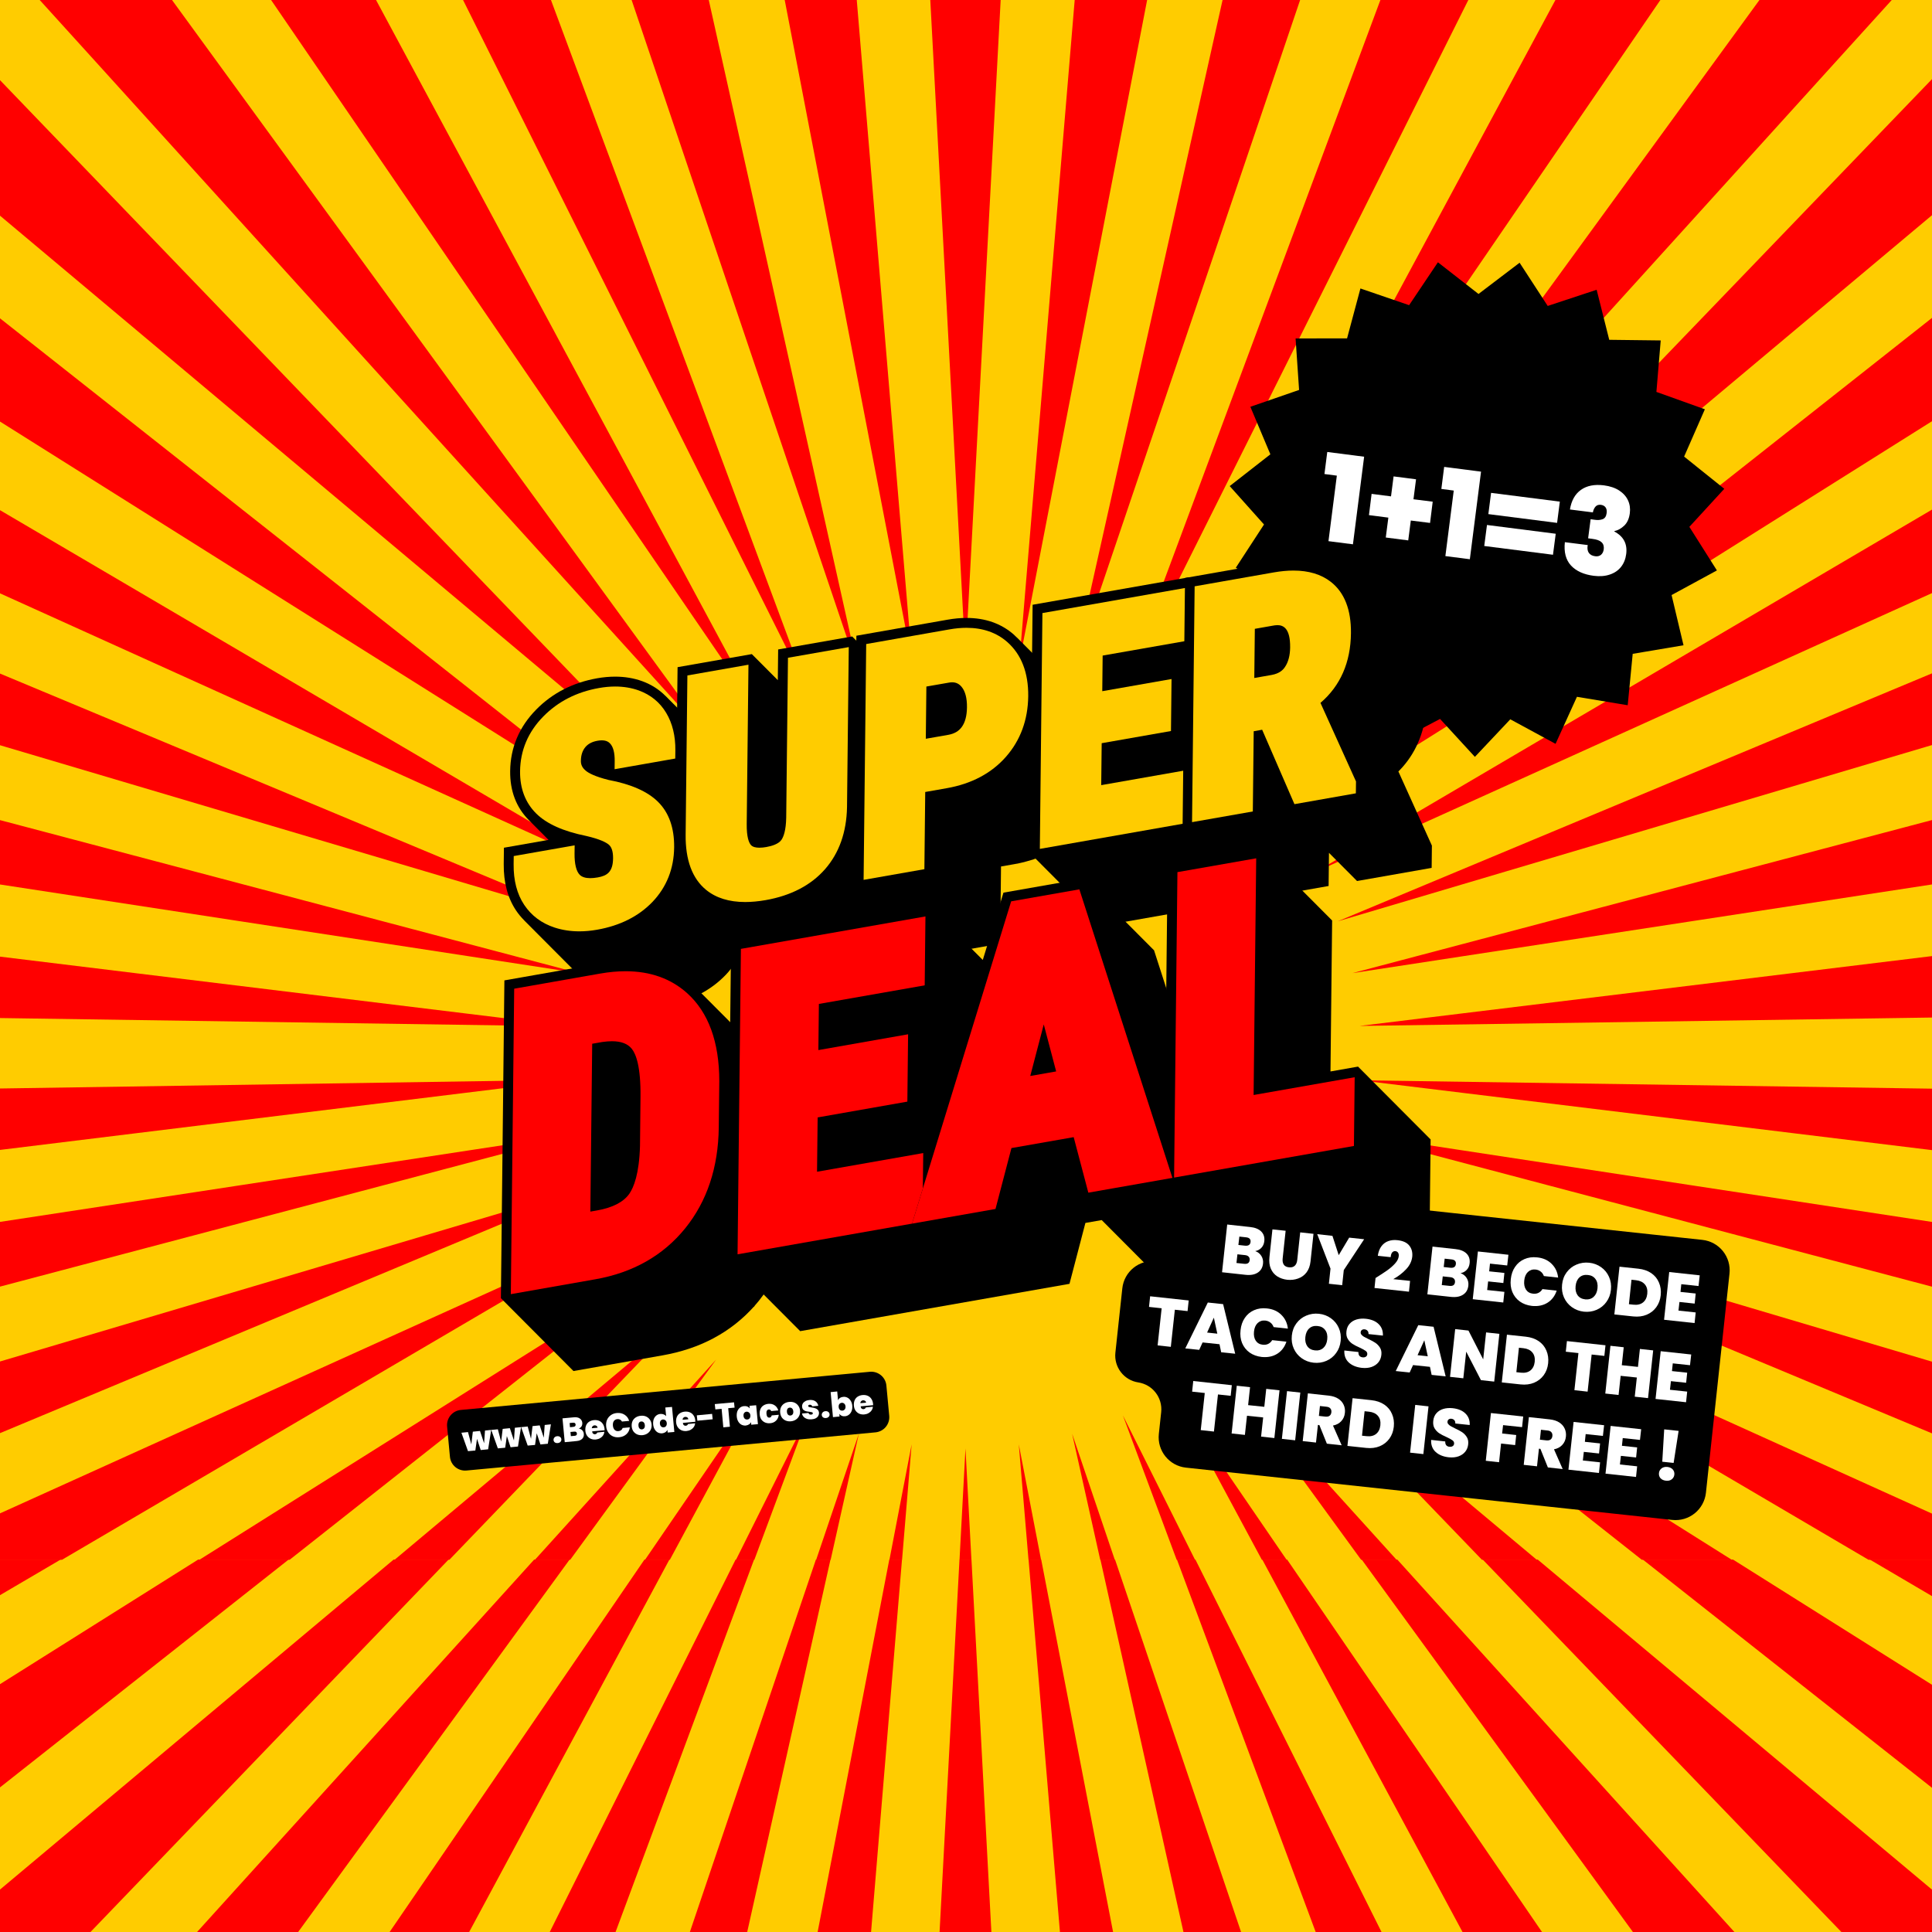 <svg xmlns="http://www.w3.org/2000/svg" xmlns:xlink="http://www.w3.org/1999/xlink" width="500" zoomAndPan="magnify" viewBox="0 0 375 375" height="500" preserveAspectRatio="xMidYMid meet" version="1.0"><defs><g/><clipPath id="ec50c7b47f"><path d="M 0 0 L 375 0 L 375 302.754 L 0 302.754 Z M 0 0 " clip-rule="nonzero"/></clipPath><clipPath id="fa6dad3196"><path d="M 0 302.707 L 375 302.707 L 375 375 L 0 375 Z M 0 302.707 " clip-rule="nonzero"/></clipPath><clipPath id="e25c495e93"><path d="M 238 50 L 335 50 L 335 147 L 238 147 Z M 238 50 " clip-rule="nonzero"/></clipPath><clipPath id="7f86355a3d"><path d="M 257.133 37.73 L 347.723 69.504 L 315.945 160.094 L 225.355 128.32 Z M 257.133 37.73 " clip-rule="nonzero"/></clipPath><clipPath id="39802a5367"><path d="M 257.133 37.73 L 347.723 69.504 L 315.945 160.094 L 225.355 128.32 Z M 257.133 37.73 " clip-rule="nonzero"/></clipPath><clipPath id="95953b7e2e"><path d="M 257.152 37.738 L 347.879 69.559 L 316.023 160.375 L 225.297 128.555 Z M 257.152 37.738 " clip-rule="nonzero"/></clipPath><clipPath id="dfce75ee25"><path d="M 257.152 37.738 L 347.707 69.5 L 315.934 160.09 L 225.379 128.328 Z M 257.152 37.738 " clip-rule="nonzero"/></clipPath><clipPath id="5a768eaa63"><path d="M 97.223 131 L 146 131 L 146 196 L 97.223 196 Z M 97.223 131 " clip-rule="nonzero"/></clipPath><clipPath id="9d66df114c"><path d="M 229 108.734 L 277.973 108.734 L 277.973 175 L 229 175 Z M 229 108.734 " clip-rule="nonzero"/></clipPath><clipPath id="e86d4e06a7"><path d="M 97.223 186 L 155 186 L 155 266.234 L 97.223 266.234 Z M 97.223 186 " clip-rule="nonzero"/></clipPath><clipPath id="5a2789784c"><path d="M 225 164 L 277.973 164 L 277.973 244 L 225 244 Z M 225 164 " clip-rule="nonzero"/></clipPath></defs><rect x="-37.5" width="450" fill="#ffffff" y="-37.5" height="450" fill-opacity="1"/><rect x="-37.5" width="450" fill="#ffffff" y="-37.5" height="450" fill-opacity="1"/><rect x="-37.5" width="450" fill="#ffcc00" y="-37.5" height="450" fill-opacity="1"/><g clip-path="url(#ec50c7b47f)"><path fill="#ff0000" d="M 178.43 -39.996 L 196.367 -39.996 L 187.398 127.77 Z M 144.617 -39.996 L 177.047 128.559 L 162.953 -39.996 Z M 166.699 130.629 L 128.652 -39.996 L 109.035 -39.996 L 109.727 -38.121 Z M 156.84 134.176 L 94.742 -32.801 L 92.082 -39.996 L 69.902 -39.996 L 77.297 -25.211 Z M 147.676 138.906 L 63.301 -18.016 L 51.473 -39.996 L 25.25 -39.996 L 47.035 -8.156 Z M 139 144.922 L 34.121 1.012 L 4.355 -39.996 L -28.566 -39.996 L 19.438 12.938 Z M 131.41 152.117 L 7.902 23.777 L -53.406 -39.996 L -56.953 -39.996 L -56.953 -5.891 L -5.105 37.578 Z M 124.805 160.297 L -15.062 49.898 L -56.953 16.879 L -56.953 45.957 L -26.004 65.473 Z M 119.387 169.168 L -34.285 78.879 L -56.953 65.473 L -56.953 89.328 L -42.957 95.734 Z M 115.246 178.828 L -49.168 110.223 L -56.953 106.973 L -56.953 127.77 L -55.574 128.164 Z M -56.953 144.133 L -56.953 162.957 L 112.387 188.883 Z M -56.953 178.73 L -56.953 196.766 L 111.008 199.23 Z M -56.953 212.145 L -56.953 230.184 L 111.008 209.582 Z M -56.953 245.855 L -56.953 264.781 L 112.387 220.031 Z M 115.246 230.082 L -55.574 280.75 L -56.953 281.141 L -56.953 301.941 L -49.168 298.688 Z M 119.387 239.742 L -42.957 313.176 L -56.953 319.484 L -56.953 343.34 L -34.285 329.934 Z M 124.805 248.613 L -26.004 343.438 L -56.953 362.855 L -56.953 392.031 L -15.062 359.012 Z M 131.41 256.797 L -5.105 371.234 L -56.953 414.801 L -56.953 448.906 L -53.406 448.906 L 8.004 385.133 Z M 139 263.895 L 19.438 395.977 L -28.664 448.906 L 4.156 448.906 L 34.023 407.902 Z M 47.035 416.969 L 25.25 448.906 L 51.473 448.906 L 63.301 426.828 L 147.676 269.906 Z M 77.297 434.121 L 69.902 448.906 L 92.082 448.906 L 94.742 441.711 L 156.84 274.734 Z M 109.625 446.934 L 108.938 448.906 L 128.551 448.906 L 166.699 278.285 Z M 162.953 448.906 L 176.949 280.355 L 144.52 448.906 Z M 178.43 448.906 L 196.367 448.906 L 187.398 281.141 Z M 211.941 448.906 L 230.273 448.906 L 197.746 280.355 Z M 208.098 278.285 L 246.145 448.906 L 265.859 448.906 L 265.168 446.934 Z M 217.953 274.734 L 280.152 441.711 L 282.812 448.906 L 304.988 448.906 L 297.598 434.121 Z M 227.316 270.004 L 311.691 426.926 L 323.52 449.004 L 349.742 449.004 L 327.957 417.07 Z M 235.895 263.895 L 340.77 407.902 L 370.637 448.906 L 403.461 448.906 L 355.457 395.977 Z M 243.383 256.797 L 366.988 385.133 L 428.398 448.906 L 432.047 448.906 L 432.047 414.898 L 380.098 371.234 Z M 250.086 248.613 L 389.957 359.012 L 431.945 392.133 L 431.945 362.953 L 400.801 343.438 Z M 255.508 239.742 L 409.078 330.031 L 431.945 343.438 L 431.945 319.586 L 417.852 313.176 Z M 259.648 230.082 L 424.062 298.688 L 431.945 301.941 L 431.945 281.242 L 430.469 280.75 Z M 431.945 264.781 L 431.945 245.855 L 262.508 220.031 Z M 431.945 230.184 L 431.945 212.145 L 263.887 209.68 Z M 431.945 196.668 L 431.945 178.629 L 263.887 199.133 Z M 431.945 162.957 L 431.945 144.133 L 262.508 188.883 Z M 259.648 178.828 L 430.469 128.164 L 431.945 127.672 L 431.945 106.973 L 424.062 110.223 Z M 255.508 169.168 L 417.852 95.734 L 431.945 89.328 L 431.945 65.375 L 409.078 78.879 Z M 250.086 160.297 L 400.898 65.473 L 431.945 45.859 L 431.945 16.781 L 389.957 49.898 Z M 428.301 -39.996 L 366.891 23.777 L 243.383 152.117 L 380 37.578 L 431.945 -5.988 L 431.945 -39.996 Z M 235.895 144.922 L 355.457 12.938 L 403.461 -39.996 L 370.637 -39.996 L 340.77 1.012 Z M 327.859 -8.156 L 349.641 -39.996 L 323.422 -39.996 L 311.594 -18.016 L 227.219 138.906 Z M 297.598 -25.211 L 304.988 -39.996 L 282.812 -39.996 L 280.152 -32.801 L 217.953 134.176 Z M 265.266 -38.121 L 265.957 -39.996 L 246.242 -39.996 L 208.098 130.629 Z M 211.941 -39.996 L 197.848 128.559 L 230.375 -39.996 Z M 211.941 -39.996 " fill-opacity="1" fill-rule="nonzero"/></g><g clip-path="url(#fa6dad3196)"><path fill="#ff0000" d="M 178.43 -40.188 L 196.367 -40.188 L 187.398 127.578 Z M 144.617 -40.188 L 177.047 128.363 L 162.953 -40.188 Z M 166.699 130.434 L 128.652 -40.188 L 109.035 -40.188 L 109.727 -38.316 Z M 156.84 133.984 L 94.742 -32.992 L 92.082 -40.188 L 69.902 -40.188 L 77.297 -25.402 Z M 147.676 138.715 L 63.301 -18.207 L 51.473 -40.188 L 25.25 -40.188 L 47.035 -8.352 Z M 139 144.727 L 34.121 0.816 L 4.355 -40.188 L -28.566 -40.188 L 19.438 12.742 Z M 131.41 151.922 L 7.902 23.586 L -53.406 -40.188 L -56.953 -40.188 L -56.953 -6.082 L -5.105 37.387 Z M 124.805 160.105 L -15.062 49.707 L -56.953 16.688 L -56.953 45.766 L -26.004 65.281 Z M 119.387 168.977 L -34.285 78.688 L -56.953 65.281 L -56.953 89.133 L -42.957 95.543 Z M 115.246 178.637 L -49.168 110.031 L -56.953 106.777 L -56.953 127.578 L -55.574 127.973 Z M -56.953 143.938 L -56.953 162.766 L 112.387 188.688 Z M -56.953 178.535 L -56.953 196.574 L 111.008 199.039 Z M -56.953 211.953 L -56.953 229.988 L 111.008 209.391 Z M -56.953 245.66 L -56.953 264.586 L 112.387 219.836 Z M 115.246 229.891 L -55.574 280.555 L -56.953 280.949 L -56.953 301.746 L -49.168 298.496 Z M 119.387 239.551 L -42.957 312.984 L -56.953 319.293 L -56.953 343.148 L -34.285 329.742 Z M 124.805 248.422 L -26.004 343.246 L -56.953 362.664 L -56.953 391.84 L -15.062 358.82 Z M 131.41 256.602 L -5.105 371.043 L -56.953 414.609 L -56.953 448.715 L -53.406 448.715 L 8.004 384.941 Z M 139 263.699 L 19.438 395.781 L -28.664 448.715 L 4.156 448.715 L 34.023 407.711 Z M 47.035 416.777 L 25.25 448.715 L 51.473 448.715 L 63.301 426.633 L 147.676 269.711 Z M 77.297 433.93 L 69.902 448.715 L 92.082 448.715 L 94.742 441.52 L 156.84 274.543 Z M 109.625 446.742 L 108.938 448.715 L 128.551 448.715 L 166.699 278.09 Z M 162.953 448.715 L 176.949 280.16 L 144.52 448.715 Z M 178.43 448.715 L 196.367 448.715 L 187.398 280.949 Z M 211.941 448.715 L 230.273 448.715 L 197.746 280.16 Z M 208.098 278.09 L 246.145 448.715 L 265.859 448.715 L 265.168 446.742 Z M 217.953 274.543 L 280.152 441.52 L 282.812 448.715 L 304.988 448.715 L 297.598 433.93 Z M 227.316 269.812 L 311.691 426.734 L 323.52 448.812 L 349.742 448.812 L 327.957 416.875 Z M 235.895 263.699 L 340.77 407.711 L 370.637 448.715 L 403.461 448.715 L 355.457 395.781 Z M 243.383 256.602 L 366.988 384.941 L 428.398 448.715 L 432.047 448.715 L 432.047 414.707 L 380.098 371.043 Z M 250.086 248.422 L 389.957 358.82 L 431.945 391.938 L 431.945 362.762 L 400.801 343.246 Z M 255.508 239.551 L 409.078 329.84 L 431.945 343.246 L 431.945 319.391 L 417.852 312.984 Z M 259.648 229.891 L 424.062 298.496 L 431.945 301.746 L 431.945 281.047 L 430.469 280.555 Z M 431.945 264.586 L 431.945 245.66 L 262.508 219.836 Z M 431.945 229.988 L 431.945 211.953 L 263.887 209.488 Z M 431.945 196.477 L 431.945 178.438 L 263.887 198.941 Z M 431.945 162.766 L 431.945 143.938 L 262.508 188.688 Z M 259.648 178.637 L 430.469 127.973 L 431.945 127.477 L 431.945 106.777 L 424.062 110.031 Z M 255.508 168.977 L 417.852 95.543 L 431.945 89.133 L 431.945 65.184 L 409.078 78.688 Z M 250.086 160.105 L 400.898 65.281 L 431.945 45.664 L 431.945 16.59 L 389.957 49.707 Z M 428.301 -40.188 L 366.891 23.586 L 243.383 151.922 L 380 37.387 L 431.945 -6.18 L 431.945 -40.188 Z M 235.895 144.727 L 355.457 12.742 L 403.461 -40.188 L 370.637 -40.188 L 340.77 0.816 Z M 327.859 -8.352 L 349.641 -40.188 L 323.422 -40.188 L 311.594 -18.207 L 227.219 138.715 Z M 297.598 -25.402 L 304.988 -40.188 L 282.812 -40.188 L 280.152 -32.992 L 217.953 133.984 Z M 265.266 -38.316 L 265.957 -40.188 L 246.242 -40.188 L 208.098 130.434 Z M 211.941 -40.188 L 197.848 128.363 L 230.375 -40.188 Z M 211.941 -40.188 " fill-opacity="1" fill-rule="nonzero"/></g><g clip-path="url(#e25c495e93)"><g clip-path="url(#7f86355a3d)"><g clip-path="url(#39802a5367)"><g clip-path="url(#95953b7e2e)"><g clip-path="url(#dfce75ee25)"><path fill="#000000" d="M 300.41 59.383 L 309.91 56.242 L 312.352 65.957 L 322.344 66.078 L 321.508 76.07 L 330.914 79.441 L 326.887 88.625 L 334.684 94.879 L 327.906 102.262 L 333.25 110.719 L 324.453 115.5 L 326.77 125.246 L 316.906 126.91 L 315.938 136.887 L 306.082 135.25 L 301.934 144.379 L 293.148 139.617 L 286.273 146.91 L 279.512 139.543 L 270.656 144.207 L 266.652 135.031 L 256.77 136.562 L 255.957 126.574 L 246.121 124.805 L 248.59 115.082 L 239.867 110.203 L 245.344 101.805 L 238.684 94.348 L 246.578 88.184 L 242.695 78.957 L 252.152 75.688 L 251.473 65.691 L 261.465 65.676 L 264.059 55.992 L 273.508 59.234 L 279.098 50.91 L 286.977 57.059 L 294.953 50.996 L 300.41 59.383 " fill-opacity="1" fill-rule="nonzero"/></g></g></g></g></g><g clip-path="url(#5a768eaa63)"><path fill="#000000" d="M 125.266 195.543 C 123.371 195.543 121.562 195.27 119.891 194.727 C 119.383 194.559 118.879 194.367 118.395 194.148 C 116.934 193.488 115.645 192.598 114.551 191.5 L 101.746 178.648 L 101.75 178.641 C 101.148 178.035 100.609 177.387 100.156 176.707 C 98.535 174.281 97.738 171.258 97.773 167.715 L 97.812 164.543 L 106.469 163.023 L 102.691 159.227 C 100.215 156.758 98.98 153.543 99.023 149.672 C 99.074 145.109 100.77 141.09 104.07 137.734 C 107.211 134.531 111.195 132.484 115.914 131.652 C 117.105 131.441 118.281 131.336 119.402 131.336 C 121.273 131.336 123.039 131.633 124.652 132.215 C 126.387 132.848 127.898 133.805 129.148 135.059 L 129.152 135.051 L 141.961 147.906 C 142.27 148.215 142.57 148.555 142.859 148.914 L 142.949 149.035 C 143.262 149.438 143.531 149.836 143.777 150.25 C 143.941 150.527 144.102 150.82 144.25 151.117 C 144.293 151.199 144.332 151.285 144.367 151.371 C 144.488 151.629 144.578 151.824 144.664 152.031 C 144.699 152.121 144.805 152.406 144.805 152.406 C 144.891 152.633 144.953 152.801 145.012 152.973 L 145.262 153.812 L 145.379 154.297 C 145.441 154.586 145.484 154.781 145.52 154.984 C 145.547 155.121 145.57 155.27 145.594 155.418 C 145.625 155.613 145.652 155.812 145.68 156.016 C 145.699 156.172 145.715 156.32 145.727 156.469 C 145.75 156.684 145.766 156.891 145.777 157.098 C 145.789 157.297 145.812 157.734 145.812 157.734 C 145.82 158.008 145.82 158.273 145.816 158.543 L 145.781 161.703 L 137.871 163.094 L 141.906 167.148 C 142.195 167.434 142.484 167.754 142.754 168.086 L 142.848 168.184 L 142.906 168.277 C 143.125 168.566 143.344 168.879 143.551 169.207 L 143.586 169.266 L 143.656 169.395 C 143.836 169.691 144.016 170.012 144.18 170.352 C 144.227 170.449 144.277 170.562 144.324 170.68 L 144.363 170.773 C 144.48 171.047 144.59 171.297 144.688 171.562 C 144.727 171.676 144.77 171.805 144.809 171.938 L 144.898 172.215 C 144.949 172.367 145 172.516 145.039 172.676 L 145.062 172.758 L 145.078 172.852 C 145.219 173.41 145.324 173.938 145.402 174.477 C 145.414 174.566 145.422 174.66 145.434 174.754 C 145.496 175.289 145.535 175.773 145.555 176.273 C 145.566 176.352 145.574 176.445 145.578 176.543 C 145.586 176.789 145.586 177.059 145.582 177.328 C 145.578 177.852 145.547 178.355 145.504 178.848 C 145.492 178.98 145.43 179.602 145.414 179.707 C 145.391 179.895 145.359 180.078 145.324 180.258 C 145.324 180.258 145.254 180.688 145.234 180.785 C 145.141 181.254 145.039 181.715 144.91 182.164 L 144.836 182.402 C 144.711 182.82 144.574 183.219 144.422 183.613 C 144.383 183.723 144.332 183.848 144.281 183.977 C 144.219 184.141 144.18 184.234 144.141 184.324 C 144.039 184.562 143.914 184.812 143.789 185.062 C 143.727 185.195 143.691 185.262 143.66 185.328 C 143.473 185.684 143.266 186.055 143.043 186.414 L 142.945 186.559 C 142.879 186.664 142.797 186.781 142.715 186.898 L 142.629 187.023 C 142.449 187.289 142.266 187.547 142.07 187.801 C 141.945 187.961 141.836 188.098 141.723 188.23 L 141.574 188.418 C 141.488 188.523 141.402 188.629 141.309 188.734 C 141.16 188.906 141.016 189.062 140.867 189.219 C 137.879 192.336 133.906 194.348 129.047 195.207 C 127.75 195.43 126.48 195.543 125.266 195.543 Z M 125.266 195.543 " fill-opacity="1" fill-rule="nonzero"/></g><path fill="#000000" d="M 157.445 189.855 C 153.871 189.855 150.906 188.914 148.645 187.059 C 148.352 186.824 148.07 186.566 147.805 186.301 L 135.055 173.508 C 132.414 170.906 131.105 167.031 131.16 161.969 L 131.516 129.496 L 145.93 126.961 L 150.973 132.02 L 151.039 126.059 L 165.402 123.539 L 179.488 137.672 L 179.137 169.559 C 179.125 170.164 179.09 170.746 179.039 171.32 C 179.027 171.453 178.969 172.016 178.969 172.016 C 178.953 172.176 178.938 172.336 178.914 172.488 C 178.902 172.598 178.836 172.977 178.836 172.977 C 178.797 173.207 178.762 173.426 178.723 173.641 C 178.652 174.016 178.578 174.371 178.492 174.723 L 178.449 174.902 C 178.414 175.047 178.383 175.188 178.344 175.328 C 178.324 175.414 178.309 175.488 178.289 175.559 C 178.047 176.422 177.742 177.281 177.387 178.098 L 177.113 178.672 C 176.91 179.09 176.73 179.434 176.539 179.773 C 176.434 179.965 176.164 180.434 176.164 180.434 C 176.035 180.637 175.91 180.82 175.781 181.008 L 175.605 181.266 C 175.539 181.363 175.469 181.465 175.398 181.562 C 175.07 182.016 174.738 182.434 174.391 182.828 L 174.32 182.91 C 174.184 183.062 174.031 183.219 173.875 183.375 L 173.559 183.695 C 173.426 183.836 173.297 183.973 173.156 184.102 C 172.977 184.273 172.789 184.43 172.598 184.586 L 172.273 184.863 C 172.129 184.988 171.984 185.113 171.836 185.23 C 171.641 185.379 171.445 185.516 171.246 185.652 L 170.863 185.918 C 170.719 186.023 170.57 186.129 170.418 186.227 C 170.188 186.375 169.965 186.496 169.746 186.621 L 169.363 186.84 C 169.199 186.941 169.031 187.035 168.859 187.125 C 168.633 187.242 168.379 187.359 168.121 187.477 L 167.773 187.637 C 167.594 187.723 167.414 187.809 167.23 187.887 C 166.953 188 166.645 188.109 166.336 188.219 L 166 188.344 C 165.84 188.406 165.684 188.465 165.52 188.523 C 165.082 188.664 164.648 188.781 164.215 188.898 L 164.066 188.941 C 163.941 188.977 163.816 189.016 163.688 189.047 C 163.074 189.199 162.43 189.336 161.77 189.453 C 160.242 189.719 158.789 189.855 157.445 189.855 Z M 157.445 189.855 " fill-opacity="1" fill-rule="nonzero"/><path fill="#000000" d="M 165.695 171.566 L 166.223 123.395 L 183.941 120.277 C 185.211 120.055 186.441 119.941 187.605 119.941 C 191.238 119.941 194.312 121.02 196.754 123.148 C 196.98 123.352 197.195 123.562 197.402 123.773 L 197.41 123.766 L 210.223 136.621 C 210.535 136.941 210.828 137.266 211.094 137.598 L 211.359 137.828 L 211.426 138.02 C 211.637 138.301 211.84 138.598 212.039 138.914 C 212.09 139 212.141 139.094 212.191 139.188 C 212.402 139.551 212.578 139.859 212.734 140.188 C 212.789 140.297 212.84 140.422 212.895 140.547 L 212.988 140.766 C 213.094 141.016 213.203 141.266 213.297 141.527 C 213.352 141.676 213.398 141.82 213.441 141.969 L 213.547 142.301 C 213.598 142.453 213.648 142.605 213.691 142.762 L 213.805 143.246 C 213.91 143.703 213.984 144.09 214.051 144.484 L 214.094 144.758 C 214.164 145.223 214.211 145.695 214.246 146.18 L 214.277 146.727 C 214.285 146.855 214.293 146.98 214.297 147.109 C 214.305 147.41 214.309 147.711 214.305 148.016 C 214.301 148.57 214.27 149.125 214.223 149.672 C 214.207 149.84 214.16 150.312 214.16 150.312 C 214.145 150.473 214.129 150.633 214.109 150.789 C 214.09 150.914 214.07 151.039 214.047 151.164 C 214.047 151.164 213.961 151.688 213.926 151.879 C 213.852 152.27 213.766 152.652 213.672 153.023 L 213.645 153.141 C 213.617 153.258 213.594 153.371 213.559 153.484 C 213.555 153.512 213.543 153.566 213.527 153.625 C 213.402 154.07 213.25 154.523 213.09 154.969 C 213.059 155.055 212.91 155.438 212.91 155.438 C 212.828 155.648 212.746 155.859 212.656 156.07 C 212.609 156.168 212.344 156.73 212.27 156.883 C 212.09 157.242 211.906 157.582 211.715 157.91 L 211.664 158.008 C 211.605 158.105 211.551 158.207 211.488 158.305 C 211.477 158.332 211.441 158.395 211.406 158.453 C 211.262 158.684 211.109 158.898 210.957 159.117 L 210.777 159.383 C 210.707 159.488 210.637 159.594 210.559 159.695 C 210.219 160.16 209.859 160.605 209.5 161.016 L 209.414 161.109 C 209.297 161.242 209.133 161.41 208.965 161.574 L 208.633 161.914 C 208.508 162.051 208.379 162.184 208.242 162.309 C 208.043 162.5 207.82 162.688 207.598 162.875 L 207.332 163.102 C 207.195 163.219 207.062 163.336 206.918 163.449 C 206.699 163.621 206.465 163.785 206.227 163.949 L 205.918 164.168 C 205.773 164.273 205.629 164.379 205.48 164.473 C 205.227 164.637 204.969 164.785 204.711 164.934 L 204.383 165.121 C 204.238 165.211 204.094 165.297 203.941 165.375 C 203.676 165.52 203.391 165.652 203.102 165.781 L 202.723 165.961 C 202.594 166.027 202.461 166.09 202.324 166.148 C 201.996 166.289 201.668 166.406 201.344 166.523 L 200.992 166.656 C 200.867 166.707 200.738 166.754 200.605 166.801 C 200.203 166.934 199.797 167.043 199.395 167.156 L 199.168 167.219 C 199.047 167.258 198.93 167.293 198.805 167.324 C 198.188 167.48 197.551 167.613 196.902 167.727 L 194.297 168.184 L 194.133 183.168 L 179.781 185.703 Z M 165.695 171.566 " fill-opacity="1" fill-rule="nonzero"/><path fill="#000000" d="M 199.902 165.555 L 200.43 117.383 L 230.645 112.074 L 244.73 126.207 L 244.59 138.934 L 238.312 140.035 L 242.133 143.871 L 241.996 156.359 L 239.539 156.789 L 244.398 161.672 L 244.262 174.363 L 213.984 179.688 Z M 199.902 165.555 " fill-opacity="1" fill-rule="nonzero"/><g clip-path="url(#9d66df114c)"><path fill="#000000" d="M 229.445 160.363 L 229.977 112.191 L 246.898 109.215 C 248.363 108.957 249.766 108.828 251.059 108.828 C 254.445 108.828 257.281 109.699 259.492 111.418 C 259.832 111.688 260.168 111.984 260.512 112.328 L 260.516 112.324 L 273.324 125.18 C 273.621 125.477 273.906 125.797 274.168 126.133 C 276.051 128.418 276.996 131.672 276.949 135.777 C 276.941 136.395 276.906 137.031 276.84 137.77 C 276.434 142.367 274.66 146.406 271.711 149.453 C 271.613 149.555 271.52 149.648 271.426 149.742 L 277.93 164.129 L 277.883 168.457 L 263.402 171.004 L 257.953 165.535 L 257.883 171.969 L 243.531 174.5 Z M 229.445 160.363 " fill-opacity="1" fill-rule="nonzero"/></g><path fill="#ffcc00" d="M 256.301 136.43 L 263.199 151.676 L 263.172 153.984 L 251.25 156.086 L 244.984 141.641 L 243.344 141.934 L 243.172 157.504 L 231.375 159.578 L 231.879 113.805 L 247.23 111.105 C 248.59 110.867 249.867 110.746 251.059 110.746 C 254.008 110.746 256.441 111.477 258.309 112.934 C 260.953 114.996 262.27 118.348 262.219 122.902 C 262.16 128.574 260.168 133.117 256.301 136.43 Z M 249.402 129.477 C 250.062 128.508 250.398 127.223 250.414 125.672 C 250.457 121.965 249.098 121.34 247.957 121.34 C 247.613 121.34 247.289 121.398 247.027 121.445 L 243.562 122.055 L 243.457 131.598 L 246.777 131.016 C 248.391 130.73 249.043 130.004 249.402 129.477 " fill-opacity="1" fill-rule="nonzero"/><path fill="#ffcc00" d="M 229.992 114.133 L 229.879 124.465 L 214.023 127.246 L 213.949 134.16 L 227.395 131.797 L 227.285 141.891 L 213.836 144.254 L 213.746 152.395 L 229.66 149.598 L 229.547 159.895 L 201.832 164.77 L 202.332 118.996 Z M 229.992 114.133 " fill-opacity="1" fill-rule="nonzero"/><path fill="#ffcc00" d="M 195.488 124.594 C 198.246 127.012 199.625 130.559 199.578 135.137 C 199.523 139.73 198.07 143.688 195.25 146.898 C 192.438 150.09 188.57 152.145 183.762 152.988 L 179.586 153.723 L 179.422 168.707 L 167.625 170.781 L 168.129 125.008 L 184.277 122.168 C 185.441 121.961 186.551 121.859 187.602 121.859 C 190.758 121.859 193.402 122.773 195.488 124.594 Z M 186.664 141.129 C 187.324 140.238 187.672 138.941 187.688 137.281 C 187.707 135.512 187.355 134.176 186.652 133.324 C 186.164 132.727 185.562 132.434 184.809 132.434 C 184.625 132.434 184.43 132.453 184.227 132.488 L 179.809 133.258 L 179.699 143.395 L 184.051 142.633 C 185.23 142.418 186.059 141.941 186.664 141.129 " fill-opacity="1" fill-rule="nonzero"/><path fill="#ffcc00" d="M 164.746 125.602 L 164.406 156.68 C 164.309 161.547 162.867 165.594 160.137 168.711 C 157.406 171.824 153.531 173.844 148.621 174.711 C 147.203 174.957 145.875 175.082 144.637 175.082 C 141.516 175.082 138.973 174.293 137.051 172.719 C 134.363 170.523 133.027 166.914 133.082 161.988 L 133.422 131.105 L 145.277 129.02 L 144.938 159.934 C 144.91 162.496 145.363 163.566 145.746 164.008 C 146.094 164.41 146.723 164.539 147.402 164.539 C 147.848 164.539 148.316 164.484 148.734 164.41 C 149.773 164.227 151.137 163.832 151.695 162.988 C 152.086 162.406 152.555 161.195 152.602 158.715 L 152.945 127.672 Z M 164.746 125.602 " fill-opacity="1" fill-rule="nonzero"/><path fill="#ffcc00" d="M 119.402 133.254 C 121.051 133.254 122.59 133.512 123.996 134.02 C 126.297 134.859 128.086 136.32 129.312 138.375 C 130.52 140.391 131.117 142.844 131.086 145.656 L 131.066 147.234 L 119.293 149.305 L 119.312 147.727 C 119.328 146.117 119.031 144.973 118.43 144.328 C 118.16 144.039 117.715 143.699 116.801 143.699 C 116.562 143.699 116.293 143.723 115.988 143.777 C 114.922 143.965 114.145 144.379 113.602 145.031 C 113.043 145.719 112.762 146.586 112.75 147.68 C 112.738 148.438 113.035 149.039 113.676 149.574 C 114.207 150.031 115.414 150.707 118.098 151.383 C 122.469 152.195 125.707 153.629 127.734 155.645 C 129.844 157.738 130.891 160.703 130.852 164.457 C 130.805 168.617 129.391 172.176 126.656 175.047 C 123.973 177.852 120.355 179.672 115.902 180.457 C 114.719 180.668 113.566 180.773 112.457 180.773 C 110.766 180.773 109.164 180.531 107.676 180.047 C 105.156 179.227 103.164 177.75 101.754 175.641 C 100.352 173.543 99.66 170.887 99.695 167.738 L 99.715 166.16 L 111.539 164.082 L 111.52 165.66 C 111.5 167.688 111.852 169.125 112.527 169.801 C 112.957 170.23 113.645 170.449 114.566 170.449 C 114.996 170.449 115.48 170.398 116.012 170.309 C 117.832 169.984 118.965 169.258 118.996 166.602 C 119.008 165.301 118.723 164.402 118.148 163.93 C 117.648 163.52 116.492 162.887 113.836 162.27 C 109.312 161.352 106.102 159.914 104.055 157.879 C 101.957 155.789 100.91 153.035 100.945 149.695 C 100.992 145.645 102.508 142.07 105.441 139.082 C 108.305 136.16 111.941 134.305 116.25 133.547 C 117.34 133.352 118.391 133.254 119.402 133.254 Z M 119.402 133.254 " fill-opacity="1" fill-rule="nonzero"/><g clip-path="url(#e86d4e06a7)"><path fill="#000000" d="M 97.223 251.977 L 97.902 190.293 L 116.164 187.078 C 117.988 186.762 119.758 186.598 121.426 186.598 C 126.703 186.598 131.16 188.199 134.668 191.355 C 134.906 191.57 135.141 191.793 135.367 192.023 L 135.371 192.02 L 148.18 204.875 C 148.68 205.379 149.148 205.91 149.586 206.461 L 149.664 206.566 C 149.742 206.668 149.816 206.781 149.891 206.891 L 149.98 207.023 C 150.27 207.414 150.57 207.832 150.84 208.273 C 150.941 208.441 151.035 208.613 151.129 208.785 L 151.309 209.117 C 151.508 209.477 151.703 209.832 151.883 210.211 C 151.977 210.406 152.066 210.625 152.156 210.844 L 152.246 211.062 C 152.414 211.465 152.586 211.867 152.734 212.289 C 152.82 212.531 152.898 212.781 152.973 213.031 L 153.129 213.523 C 153.191 213.711 153.254 213.902 153.309 214.102 C 153.34 214.223 153.367 214.328 153.387 214.438 L 153.566 215.215 C 153.699 215.797 153.809 216.383 153.906 216.984 C 153.906 216.984 153.973 217.363 153.988 217.48 C 154.094 218.219 154.18 219.004 154.238 219.805 L 154.285 220.641 C 154.305 220.938 154.32 221.234 154.332 221.543 C 154.34 221.93 154.348 222.32 154.348 222.719 L 154.246 231.699 C 154.238 232.473 154.203 233.227 154.156 233.977 L 154.129 234.391 C 154.078 235.098 154.004 235.805 153.914 236.5 L 153.902 236.652 C 153.887 236.738 153.879 236.805 153.863 236.871 C 153.75 237.691 153.629 238.41 153.488 239.09 L 153.461 239.234 C 153.289 240.039 153.117 240.746 152.93 241.422 C 152.922 241.465 152.906 241.535 152.883 241.602 C 152.707 242.223 152.512 242.832 152.301 243.434 L 152.152 243.848 C 151.949 244.406 151.734 244.965 151.5 245.508 L 151.484 245.559 L 151.371 245.797 C 151.156 246.289 150.895 246.836 150.617 247.375 L 150.43 247.734 C 150.141 248.277 149.836 248.816 149.508 249.348 C 149.496 249.375 149.461 249.434 149.426 249.488 C 149.41 249.516 149.367 249.586 149.316 249.652 C 149.059 250.059 148.824 250.41 148.582 250.758 C 148.48 250.906 148.391 251.035 148.301 251.156 C 147.984 251.598 147.652 252.039 147.309 252.469 C 147.051 252.785 146.793 253.09 146.527 253.391 L 146.387 253.602 L 146.27 253.684 C 145.812 254.188 145.328 254.684 144.793 255.199 C 144.715 255.273 144.664 255.324 144.609 255.375 C 144.113 255.84 143.555 256.324 142.934 256.824 L 142.723 256.996 C 142.145 257.449 141.543 257.883 140.918 258.297 C 140.832 258.359 140.723 258.43 140.613 258.5 C 140.027 258.883 139.395 259.258 138.746 259.609 L 138.418 259.793 C 137.773 260.129 137.109 260.453 136.438 260.746 L 136.113 260.887 C 135.344 261.211 134.648 261.477 133.977 261.703 C 133.93 261.723 133.836 261.754 133.746 261.781 C 132.902 262.062 132.152 262.281 131.398 262.473 L 131.23 262.516 C 130.336 262.734 129.516 262.914 128.695 263.059 L 111.312 266.117 Z M 97.223 251.977 " fill-opacity="1" fill-rule="nonzero"/></g><path fill="#000000" d="M 141.23 244.242 L 141.906 182.562 L 180.281 175.816 L 190.758 186.328 L 194.773 173.262 L 210.16 170.559 L 224 184.453 L 242.879 242.984 L 223.402 246.414 L 213.84 236.816 L 210.676 237.371 L 207.586 249.191 L 155.316 258.375 Z M 141.23 244.242 " fill-opacity="1" fill-rule="nonzero"/><g clip-path="url(#5a2789784c)"><path fill="#000000" d="M 225.957 229.348 L 226.637 167.668 L 244.484 164.531 L 258.566 178.668 L 258.246 207.969 L 263.594 207.027 L 277.68 221.164 L 277.508 236.898 L 240.047 243.484 Z M 225.957 229.348 " fill-opacity="1" fill-rule="nonzero"/></g><path fill="#ff0000" d="M 133.383 192.781 C 137.516 196.508 139.613 202.25 139.613 209.863 L 139.512 218.824 C 139.426 226.578 137.238 233.168 133 238.41 C 128.723 243.695 122.852 247.027 115.543 248.309 L 99.152 251.195 L 99.805 191.906 L 116.5 188.969 C 118.223 188.668 119.867 188.516 121.426 188.516 C 126.223 188.516 130.23 189.945 133.383 192.781 Z M 122.16 231.699 C 123.016 230.453 124.074 227.84 124.223 222.43 L 124.32 212.871 C 124.383 207.012 123.441 204.59 122.637 203.578 C 121.844 202.59 120.574 202.102 118.785 202.102 C 118.211 202.102 117.586 202.152 116.902 202.25 L 114.945 202.594 L 114.586 235.172 L 115.883 234.945 C 118.926 234.41 121.031 233.312 122.16 231.699 " fill-opacity="1" fill-rule="nonzero"/><path fill="#ff0000" d="M 179.629 177.879 L 179.484 191.254 L 158.945 194.863 L 158.844 203.82 L 176.262 200.754 L 176.117 213.824 L 158.703 216.891 L 158.586 227.434 L 179.199 223.809 L 179.121 230.691 L 177.027 237.508 L 179.051 237.148 L 143.16 243.461 L 143.809 184.176 Z M 179.629 177.879 " fill-opacity="1" fill-rule="nonzero"/><path fill="#ff0000" d="M 209.504 172.621 L 227.566 228.625 L 211.246 231.496 L 208.402 220.719 L 196.32 222.84 L 193.227 234.66 L 179.051 237.152 L 177.027 237.508 L 179.121 230.691 L 196.266 174.949 Z M 199.973 208.848 L 205 207.961 L 202.594 198.836 L 199.973 208.848 " fill-opacity="1" fill-rule="nonzero"/><path fill="#ff0000" d="M 243.828 166.598 L 243.324 212.539 L 262.941 209.09 L 262.797 222.43 L 227.891 228.566 L 228.539 169.281 Z M 243.828 166.598 " fill-opacity="1" fill-rule="nonzero"/><path fill="#000000" d="M 224.93 278.328 L 225.383 274.105 C 225.688 271.301 223.727 268.754 220.941 268.328 C 218.152 267.902 216.195 265.355 216.496 262.551 L 217.84 250.074 C 218.188 246.812 221.113 244.453 224.375 244.805 L 225.355 244.91 C 228.613 245.258 231.539 242.898 231.891 239.637 L 232.273 236.082 C 232.621 232.82 235.547 230.461 238.809 230.809 L 330.43 240.66 C 331.992 240.828 333.426 241.609 334.414 242.836 C 335.402 244.062 335.863 245.633 335.695 247.199 L 333.789 264.914 L 332.137 280.281 L 331.121 289.742 C 330.953 291.309 330.168 292.746 328.945 293.734 C 327.719 294.723 326.152 295.184 324.586 295.016 L 230.195 284.867 C 226.938 284.52 224.578 281.59 224.93 278.328 " fill-opacity="1" fill-rule="nonzero"/><g fill="#ffffff" fill-opacity="1"><g transform="translate(236.465, 246.865)"><g><path d="M 7.172 -4.031 C 7.68 -3.852 8.078 -3.539 8.359 -3.094 C 8.641 -2.645 8.75 -2.148 8.688 -1.609 C 8.602 -0.828 8.266 -0.242 7.672 0.141 C 7.078 0.535 6.289 0.68 5.312 0.578 L 0.734 0.078 L 1.734 -9.188 L 6.172 -8.703 C 7.117 -8.609 7.836 -8.32 8.328 -7.844 C 8.816 -7.363 9.02 -6.738 8.938 -5.969 C 8.883 -5.438 8.691 -5 8.359 -4.656 C 8.035 -4.32 7.641 -4.113 7.172 -4.031 Z M 3.906 -5.219 L 5.203 -5.078 C 5.848 -5.016 6.203 -5.254 6.266 -5.797 C 6.328 -6.336 6.035 -6.641 5.391 -6.703 L 4.094 -6.844 Z M 5.016 -1.562 C 5.672 -1.488 6.031 -1.723 6.094 -2.266 C 6.125 -2.547 6.062 -2.77 5.906 -2.938 C 5.75 -3.113 5.508 -3.219 5.188 -3.25 L 3.719 -3.406 L 3.531 -1.719 Z M 5.016 -1.562 "/></g></g></g><g fill="#ffffff" fill-opacity="1"><g transform="translate(245.276, 247.812)"><g><path d="M 4.266 -8.922 L 3.688 -3.547 C 3.633 -3.047 3.707 -2.645 3.906 -2.344 C 4.102 -2.051 4.438 -1.879 4.906 -1.828 C 5.383 -1.773 5.758 -1.875 6.031 -2.125 C 6.301 -2.375 6.461 -2.742 6.516 -3.234 L 7.094 -8.609 L 9.672 -8.328 L 9.094 -2.953 C 9 -2.098 8.738 -1.391 8.312 -0.828 C 7.883 -0.273 7.344 0.113 6.688 0.344 C 6.039 0.582 5.344 0.664 4.594 0.594 C 3.844 0.508 3.188 0.285 2.625 -0.078 C 2.07 -0.441 1.66 -0.938 1.391 -1.562 C 1.117 -2.195 1.031 -2.945 1.125 -3.812 L 1.703 -9.188 Z M 4.266 -8.922 "/></g></g></g><g fill="#ffffff" fill-opacity="1"><g transform="translate(254.625, 248.817)"><g><path d="M 10.156 -8.281 L 6.203 -2.297 L 5.891 0.641 L 3.312 0.359 L 3.625 -2.578 L 1.047 -9.266 L 4 -8.938 L 5.219 -5.188 L 7.25 -8.594 Z M 10.156 -8.281 "/></g></g></g><g fill="#ffffff" fill-opacity="1"><g transform="translate(263.829, 249.806)"><g/></g></g><g fill="#ffffff" fill-opacity="1"><g transform="translate(266.337, 250.076)"><g><path d="M 0.656 -2.016 C 1.57 -2.586 2.328 -3.082 2.922 -3.5 C 3.523 -3.926 4.035 -4.375 4.453 -4.844 C 4.879 -5.32 5.113 -5.789 5.156 -6.25 C 5.188 -6.531 5.145 -6.754 5.031 -6.922 C 4.926 -7.098 4.75 -7.203 4.5 -7.234 C 4.25 -7.254 4.039 -7.164 3.875 -6.969 C 3.719 -6.77 3.625 -6.469 3.594 -6.062 L 1.094 -6.328 C 1.207 -7.098 1.445 -7.723 1.812 -8.203 C 2.176 -8.68 2.625 -9.008 3.156 -9.188 C 3.695 -9.375 4.281 -9.43 4.906 -9.359 C 5.977 -9.242 6.742 -8.895 7.203 -8.312 C 7.672 -7.727 7.863 -7.008 7.781 -6.156 C 7.676 -5.25 7.273 -4.43 6.578 -3.703 C 5.891 -2.973 5.062 -2.336 4.094 -1.797 L 7.359 -1.453 L 7.141 0.641 L 0.453 -0.078 Z M 0.656 -2.016 "/></g></g></g><g fill="#ffffff" fill-opacity="1"><g transform="translate(273.809, 250.879)"><g/></g></g><g fill="#ffffff" fill-opacity="1"><g transform="translate(276.317, 251.149)"><g><path d="M 7.172 -4.031 C 7.68 -3.852 8.078 -3.539 8.359 -3.094 C 8.641 -2.645 8.75 -2.148 8.688 -1.609 C 8.602 -0.828 8.266 -0.242 7.672 0.141 C 7.078 0.535 6.289 0.68 5.312 0.578 L 0.734 0.078 L 1.734 -9.188 L 6.172 -8.703 C 7.117 -8.609 7.836 -8.32 8.328 -7.844 C 8.816 -7.363 9.02 -6.738 8.938 -5.969 C 8.883 -5.438 8.691 -5 8.359 -4.656 C 8.035 -4.32 7.641 -4.113 7.172 -4.031 Z M 3.906 -5.219 L 5.203 -5.078 C 5.848 -5.016 6.203 -5.254 6.266 -5.797 C 6.328 -6.336 6.035 -6.641 5.391 -6.703 L 4.094 -6.844 Z M 5.016 -1.562 C 5.672 -1.488 6.031 -1.723 6.094 -2.266 C 6.125 -2.547 6.062 -2.77 5.906 -2.938 C 5.75 -3.113 5.508 -3.219 5.188 -3.25 L 3.719 -3.406 L 3.531 -1.719 Z M 5.016 -1.562 "/></g></g></g><g fill="#ffffff" fill-opacity="1"><g transform="translate(285.127, 252.096)"><g><path d="M 4.078 -6.828 L 3.922 -5.328 L 6.875 -5.016 L 6.672 -3.062 L 3.719 -3.375 L 3.531 -1.703 L 6.875 -1.344 L 6.656 0.719 L 0.734 0.078 L 1.734 -9.188 L 7.656 -8.547 L 7.422 -6.469 Z M 4.078 -6.828 "/></g></g></g><g fill="#ffffff" fill-opacity="1"><g transform="translate(292.323, 252.869)"><g><path d="M 0.922 -4.594 C 1.016 -5.508 1.289 -6.301 1.75 -6.969 C 2.207 -7.645 2.805 -8.145 3.547 -8.469 C 4.297 -8.801 5.125 -8.914 6.031 -8.812 C 7.188 -8.695 8.125 -8.281 8.844 -7.562 C 9.57 -6.852 9.992 -5.961 10.109 -4.891 L 7.344 -5.188 C 7.207 -5.562 7 -5.852 6.719 -6.062 C 6.445 -6.281 6.117 -6.41 5.734 -6.453 C 5.141 -6.516 4.641 -6.352 4.234 -5.969 C 3.836 -5.582 3.602 -5.031 3.531 -4.312 C 3.457 -3.602 3.57 -3.016 3.875 -2.547 C 4.188 -2.086 4.641 -1.828 5.234 -1.766 C 5.617 -1.723 5.969 -1.773 6.281 -1.922 C 6.602 -2.078 6.863 -2.32 7.062 -2.656 L 9.828 -2.359 C 9.484 -1.316 8.883 -0.531 8.031 0 C 7.188 0.52 6.188 0.723 5.031 0.609 C 4.125 0.504 3.336 0.219 2.672 -0.25 C 2.016 -0.727 1.531 -1.344 1.219 -2.094 C 0.914 -2.844 0.816 -3.676 0.922 -4.594 Z M 0.922 -4.594 "/></g></g></g><g fill="#ffffff" fill-opacity="1"><g transform="translate(302.276, 253.939)"><g><path d="M 5.156 0.656 C 4.289 0.562 3.516 0.27 2.828 -0.219 C 2.148 -0.707 1.641 -1.332 1.297 -2.094 C 0.953 -2.863 0.828 -3.703 0.922 -4.609 C 1.016 -5.523 1.312 -6.316 1.812 -6.984 C 2.312 -7.66 2.945 -8.16 3.719 -8.484 C 4.5 -8.816 5.32 -8.938 6.188 -8.844 C 7.062 -8.75 7.836 -8.457 8.516 -7.969 C 9.191 -7.488 9.695 -6.867 10.031 -6.109 C 10.375 -5.348 10.5 -4.508 10.406 -3.594 C 10.312 -2.688 10.016 -1.895 9.516 -1.219 C 9.023 -0.539 8.395 -0.035 7.625 0.297 C 6.852 0.629 6.031 0.75 5.156 0.656 Z M 5.422 -1.734 C 6.078 -1.672 6.617 -1.832 7.047 -2.219 C 7.473 -2.613 7.723 -3.164 7.797 -3.875 C 7.879 -4.613 7.75 -5.211 7.406 -5.672 C 7.07 -6.141 6.578 -6.406 5.922 -6.469 C 5.254 -6.539 4.711 -6.383 4.297 -6 C 3.879 -5.625 3.629 -5.066 3.547 -4.328 C 3.473 -3.609 3.598 -3.016 3.922 -2.547 C 4.254 -2.078 4.754 -1.805 5.422 -1.734 Z M 5.422 -1.734 "/></g></g></g><g fill="#ffffff" fill-opacity="1"><g transform="translate(312.61, 255.05)"><g><path d="M 5.391 -8.797 C 6.367 -8.691 7.203 -8.406 7.891 -7.938 C 8.578 -7.469 9.078 -6.859 9.391 -6.109 C 9.711 -5.367 9.828 -4.547 9.734 -3.641 C 9.641 -2.754 9.352 -1.984 8.875 -1.328 C 8.395 -0.672 7.77 -0.18 7 0.141 C 6.227 0.461 5.359 0.57 4.391 0.469 L 0.734 0.078 L 1.734 -9.188 Z M 4.438 -1.812 C 5.195 -1.727 5.812 -1.867 6.281 -2.234 C 6.758 -2.609 7.039 -3.164 7.125 -3.906 C 7.207 -4.676 7.051 -5.289 6.656 -5.75 C 6.27 -6.207 5.695 -6.477 4.938 -6.562 L 4.062 -6.656 L 3.562 -1.906 Z M 4.438 -1.812 "/></g></g></g><g fill="#ffffff" fill-opacity="1"><g transform="translate(322.261, 256.088)"><g><path d="M 4.078 -6.828 L 3.922 -5.328 L 6.875 -5.016 L 6.672 -3.062 L 3.719 -3.375 L 3.531 -1.703 L 6.875 -1.344 L 6.656 0.719 L 0.734 0.078 L 1.734 -9.188 L 7.656 -8.547 L 7.422 -6.469 Z M 4.078 -6.828 "/></g></g></g><g fill="#ffffff" fill-opacity="1"><g transform="translate(222.022, 260.858)"><g><path d="M 8.703 -8.438 L 8.484 -6.375 L 6.016 -6.641 L 5.234 0.562 L 2.672 0.281 L 3.453 -6.922 L 1 -7.188 L 1.219 -9.25 Z M 8.703 -8.438 "/></g></g></g><g fill="#ffffff" fill-opacity="1"><g transform="translate(229.953, 261.71)"><g><path d="M 6.75 -0.797 L 3.469 -1.141 L 2.812 0.297 L 0.109 0.016 L 4.484 -8.891 L 7.453 -8.578 L 9.797 1.047 L 7.078 0.766 Z M 6.328 -2.844 L 5.656 -5.953 L 4.344 -3.062 Z M 6.328 -2.844 "/></g></g></g><g fill="#ffffff" fill-opacity="1"><g transform="translate(239.867, 262.776)"><g><path d="M 0.922 -4.594 C 1.016 -5.508 1.289 -6.301 1.75 -6.969 C 2.207 -7.645 2.805 -8.145 3.547 -8.469 C 4.297 -8.801 5.125 -8.914 6.031 -8.812 C 7.188 -8.695 8.125 -8.281 8.844 -7.562 C 9.57 -6.852 9.992 -5.961 10.109 -4.891 L 7.344 -5.188 C 7.207 -5.562 7 -5.852 6.719 -6.062 C 6.445 -6.281 6.117 -6.41 5.734 -6.453 C 5.141 -6.516 4.641 -6.352 4.234 -5.969 C 3.836 -5.582 3.602 -5.031 3.531 -4.312 C 3.457 -3.602 3.57 -3.016 3.875 -2.547 C 4.188 -2.086 4.641 -1.828 5.234 -1.766 C 5.617 -1.723 5.969 -1.773 6.281 -1.922 C 6.602 -2.078 6.863 -2.32 7.062 -2.656 L 9.828 -2.359 C 9.484 -1.316 8.883 -0.531 8.031 0 C 7.188 0.52 6.188 0.723 5.031 0.609 C 4.125 0.504 3.336 0.219 2.672 -0.25 C 2.016 -0.727 1.531 -1.344 1.219 -2.094 C 0.914 -2.844 0.816 -3.676 0.922 -4.594 Z M 0.922 -4.594 "/></g></g></g><g fill="#ffffff" fill-opacity="1"><g transform="translate(249.82, 263.846)"><g><path d="M 5.156 0.656 C 4.289 0.562 3.516 0.27 2.828 -0.219 C 2.148 -0.707 1.641 -1.332 1.297 -2.094 C 0.953 -2.863 0.828 -3.703 0.922 -4.609 C 1.016 -5.523 1.312 -6.316 1.812 -6.984 C 2.312 -7.66 2.945 -8.16 3.719 -8.484 C 4.5 -8.816 5.32 -8.938 6.188 -8.844 C 7.062 -8.75 7.836 -8.457 8.516 -7.969 C 9.191 -7.488 9.695 -6.867 10.031 -6.109 C 10.375 -5.348 10.5 -4.508 10.406 -3.594 C 10.312 -2.688 10.016 -1.895 9.516 -1.219 C 9.023 -0.539 8.395 -0.035 7.625 0.297 C 6.852 0.629 6.031 0.75 5.156 0.656 Z M 5.422 -1.734 C 6.078 -1.672 6.617 -1.832 7.047 -2.219 C 7.473 -2.613 7.723 -3.164 7.797 -3.875 C 7.879 -4.613 7.75 -5.211 7.406 -5.672 C 7.07 -6.141 6.578 -6.406 5.922 -6.469 C 5.254 -6.539 4.711 -6.383 4.297 -6 C 3.879 -5.625 3.629 -5.066 3.547 -4.328 C 3.473 -3.609 3.598 -3.016 3.922 -2.547 C 4.254 -2.078 4.754 -1.805 5.422 -1.734 Z M 5.422 -1.734 "/></g></g></g><g fill="#ffffff" fill-opacity="1"><g transform="translate(260.154, 264.957)"><g><path d="M 4.203 0.547 C 3.129 0.43 2.273 0.082 1.641 -0.5 C 1.016 -1.082 0.727 -1.859 0.781 -2.828 L 3.516 -2.531 C 3.504 -2.207 3.57 -1.957 3.719 -1.781 C 3.875 -1.613 4.078 -1.52 4.328 -1.5 C 4.566 -1.469 4.77 -1.504 4.938 -1.609 C 5.113 -1.711 5.211 -1.867 5.234 -2.078 C 5.266 -2.348 5.16 -2.57 4.922 -2.75 C 4.68 -2.926 4.289 -3.141 3.75 -3.391 C 3.156 -3.648 2.688 -3.895 2.344 -4.125 C 2 -4.352 1.703 -4.664 1.453 -5.062 C 1.211 -5.457 1.125 -5.945 1.188 -6.531 C 1.25 -7.125 1.453 -7.613 1.797 -8 C 2.141 -8.395 2.586 -8.676 3.141 -8.844 C 3.691 -9.008 4.301 -9.055 4.969 -8.984 C 6.039 -8.867 6.867 -8.52 7.453 -7.938 C 8.035 -7.363 8.305 -6.625 8.266 -5.719 L 5.469 -6.016 C 5.488 -6.285 5.426 -6.5 5.281 -6.656 C 5.133 -6.82 4.938 -6.914 4.688 -6.938 C 4.5 -6.957 4.332 -6.914 4.188 -6.812 C 4.051 -6.719 3.973 -6.57 3.953 -6.375 C 3.93 -6.195 3.984 -6.035 4.109 -5.891 C 4.234 -5.742 4.391 -5.613 4.578 -5.5 C 4.766 -5.395 5.047 -5.25 5.422 -5.062 C 5.992 -4.801 6.457 -4.551 6.812 -4.312 C 7.164 -4.07 7.461 -3.758 7.703 -3.375 C 7.941 -2.988 8.031 -2.523 7.969 -1.984 C 7.914 -1.43 7.727 -0.953 7.406 -0.547 C 7.082 -0.141 6.645 0.16 6.094 0.359 C 5.551 0.555 4.922 0.617 4.203 0.547 Z M 4.203 0.547 "/></g></g></g><g fill="#ffffff" fill-opacity="1"><g transform="translate(268.295, 265.832)"><g/></g></g><g fill="#ffffff" fill-opacity="1"><g transform="translate(270.803, 266.102)"><g><path d="M 6.75 -0.797 L 3.469 -1.141 L 2.812 0.297 L 0.109 0.016 L 4.484 -8.891 L 7.453 -8.578 L 9.797 1.047 L 7.078 0.766 Z M 6.328 -2.844 L 5.656 -5.953 L 4.344 -3.062 Z M 6.328 -2.844 "/></g></g></g><g fill="#ffffff" fill-opacity="1"><g transform="translate(280.716, 267.167)"><g><path d="M 9.312 1 L 6.734 0.719 L 3.875 -4.812 L 3.312 0.359 L 0.734 0.078 L 1.734 -9.188 L 4.312 -8.906 L 7.172 -3.312 L 7.734 -8.547 L 10.312 -8.266 Z M 9.312 1 "/></g></g></g><g fill="#ffffff" fill-opacity="1"><g transform="translate(290.761, 268.247)"><g><path d="M 5.391 -8.797 C 6.367 -8.691 7.203 -8.406 7.891 -7.938 C 8.578 -7.469 9.078 -6.859 9.391 -6.109 C 9.711 -5.367 9.828 -4.547 9.734 -3.641 C 9.641 -2.754 9.352 -1.984 8.875 -1.328 C 8.395 -0.672 7.77 -0.18 7 0.141 C 6.227 0.461 5.359 0.57 4.391 0.469 L 0.734 0.078 L 1.734 -9.188 Z M 4.438 -1.812 C 5.195 -1.727 5.812 -1.867 6.281 -2.234 C 6.758 -2.609 7.039 -3.164 7.125 -3.906 C 7.207 -4.676 7.051 -5.289 6.656 -5.75 C 6.27 -6.207 5.695 -6.477 4.938 -6.562 L 4.062 -6.656 L 3.562 -1.906 Z M 4.438 -1.812 "/></g></g></g><g fill="#ffffff" fill-opacity="1"><g transform="translate(300.412, 269.284)"><g/></g></g><g fill="#ffffff" fill-opacity="1"><g transform="translate(302.92, 269.554)"><g><path d="M 8.703 -8.438 L 8.484 -6.375 L 6.016 -6.641 L 5.234 0.562 L 2.672 0.281 L 3.453 -6.922 L 1 -7.188 L 1.219 -9.25 Z M 8.703 -8.438 "/></g></g></g><g fill="#ffffff" fill-opacity="1"><g transform="translate(310.851, 270.407)"><g><path d="M 10.031 -8.297 L 9.031 0.969 L 6.453 0.688 L 6.859 -3.031 L 3.719 -3.359 L 3.312 0.359 L 0.734 0.078 L 1.734 -9.188 L 4.312 -8.906 L 3.938 -5.422 L 7.078 -5.094 L 7.453 -8.578 Z M 10.031 -8.297 "/></g></g></g><g fill="#ffffff" fill-opacity="1"><g transform="translate(320.607, 271.455)"><g><path d="M 4.078 -6.828 L 3.922 -5.328 L 6.875 -5.016 L 6.672 -3.062 L 3.719 -3.375 L 3.531 -1.703 L 6.875 -1.344 L 6.656 0.719 L 0.734 0.078 L 1.734 -9.188 L 7.656 -8.547 L 7.422 -6.469 Z M 4.078 -6.828 "/></g></g></g><g fill="#ffffff" fill-opacity="1"><g transform="translate(230.391, 277.303)"><g><path d="M 8.703 -8.438 L 8.484 -6.375 L 6.016 -6.641 L 5.234 0.562 L 2.672 0.281 L 3.453 -6.922 L 1 -7.188 L 1.219 -9.25 Z M 8.703 -8.438 "/></g></g></g><g fill="#ffffff" fill-opacity="1"><g transform="translate(238.322, 278.156)"><g><path d="M 10.031 -8.297 L 9.031 0.969 L 6.453 0.688 L 6.859 -3.031 L 3.719 -3.359 L 3.312 0.359 L 0.734 0.078 L 1.734 -9.188 L 4.312 -8.906 L 3.938 -5.422 L 7.078 -5.094 L 7.453 -8.578 Z M 10.031 -8.297 "/></g></g></g><g fill="#ffffff" fill-opacity="1"><g transform="translate(248.078, 279.204)"><g><path d="M 4.312 -8.906 L 3.312 0.359 L 0.734 0.078 L 1.734 -9.188 Z M 4.312 -8.906 "/></g></g></g><g fill="#ffffff" fill-opacity="1"><g transform="translate(252.122, 279.639)"><g><path d="M 5.422 0.578 L 3.969 -3.031 L 3.688 -3.062 L 3.312 0.359 L 0.734 0.078 L 1.734 -9.188 L 5.781 -8.75 C 6.531 -8.664 7.145 -8.469 7.625 -8.156 C 8.113 -7.844 8.469 -7.441 8.688 -6.953 C 8.906 -6.473 8.984 -5.957 8.922 -5.406 C 8.859 -4.77 8.625 -4.234 8.219 -3.797 C 7.82 -3.359 7.285 -3.07 6.609 -2.938 L 8.297 0.891 Z M 3.875 -4.812 L 5.141 -4.672 C 5.492 -4.641 5.766 -4.695 5.953 -4.844 C 6.148 -4.988 6.266 -5.219 6.297 -5.531 C 6.328 -5.832 6.258 -6.078 6.094 -6.266 C 5.938 -6.453 5.688 -6.562 5.344 -6.594 L 4.078 -6.734 Z M 3.875 -4.812 "/></g></g></g><g fill="#ffffff" fill-opacity="1"><g transform="translate(260.802, 280.572)"><g><path d="M 5.391 -8.797 C 6.367 -8.691 7.203 -8.406 7.891 -7.938 C 8.578 -7.469 9.078 -6.859 9.391 -6.109 C 9.711 -5.367 9.828 -4.547 9.734 -3.641 C 9.641 -2.754 9.352 -1.984 8.875 -1.328 C 8.395 -0.672 7.77 -0.18 7 0.141 C 6.227 0.461 5.359 0.57 4.391 0.469 L 0.734 0.078 L 1.734 -9.188 Z M 4.438 -1.812 C 5.195 -1.727 5.812 -1.867 6.281 -2.234 C 6.758 -2.609 7.039 -3.164 7.125 -3.906 C 7.207 -4.676 7.051 -5.289 6.656 -5.75 C 6.27 -6.207 5.695 -6.477 4.938 -6.562 L 4.062 -6.656 L 3.562 -1.906 Z M 4.438 -1.812 "/></g></g></g><g fill="#ffffff" fill-opacity="1"><g transform="translate(270.453, 281.609)"><g/></g></g><g fill="#ffffff" fill-opacity="1"><g transform="translate(272.961, 281.879)"><g><path d="M 4.312 -8.906 L 3.312 0.359 L 0.734 0.078 L 1.734 -9.188 Z M 4.312 -8.906 "/></g></g></g><g fill="#ffffff" fill-opacity="1"><g transform="translate(277.005, 282.314)"><g><path d="M 4.203 0.547 C 3.129 0.43 2.273 0.082 1.641 -0.5 C 1.016 -1.082 0.727 -1.859 0.781 -2.828 L 3.516 -2.531 C 3.504 -2.207 3.57 -1.957 3.719 -1.781 C 3.875 -1.613 4.078 -1.52 4.328 -1.5 C 4.566 -1.469 4.77 -1.504 4.938 -1.609 C 5.113 -1.711 5.211 -1.867 5.234 -2.078 C 5.266 -2.348 5.16 -2.57 4.922 -2.75 C 4.68 -2.926 4.289 -3.141 3.75 -3.391 C 3.156 -3.648 2.688 -3.895 2.344 -4.125 C 2 -4.352 1.703 -4.664 1.453 -5.062 C 1.211 -5.457 1.125 -5.945 1.188 -6.531 C 1.25 -7.125 1.453 -7.613 1.797 -8 C 2.141 -8.395 2.586 -8.676 3.141 -8.844 C 3.691 -9.008 4.301 -9.055 4.969 -8.984 C 6.039 -8.867 6.867 -8.52 7.453 -7.938 C 8.035 -7.363 8.305 -6.625 8.266 -5.719 L 5.469 -6.016 C 5.488 -6.285 5.426 -6.5 5.281 -6.656 C 5.133 -6.82 4.938 -6.914 4.688 -6.938 C 4.5 -6.957 4.332 -6.914 4.188 -6.812 C 4.051 -6.719 3.973 -6.57 3.953 -6.375 C 3.93 -6.195 3.984 -6.035 4.109 -5.891 C 4.234 -5.742 4.391 -5.613 4.578 -5.5 C 4.766 -5.395 5.047 -5.25 5.422 -5.062 C 5.992 -4.801 6.457 -4.551 6.812 -4.312 C 7.164 -4.07 7.461 -3.758 7.703 -3.375 C 7.941 -2.988 8.031 -2.523 7.969 -1.984 C 7.914 -1.43 7.727 -0.953 7.406 -0.547 C 7.082 -0.141 6.645 0.16 6.094 0.359 C 5.551 0.555 4.922 0.617 4.203 0.547 Z M 4.203 0.547 "/></g></g></g><g fill="#ffffff" fill-opacity="1"><g transform="translate(285.146, 283.189)"><g/></g></g><g fill="#ffffff" fill-opacity="1"><g transform="translate(287.654, 283.459)"><g><path d="M 8 -8.516 L 7.781 -6.453 L 4.094 -6.844 L 3.906 -5.219 L 6.641 -4.922 L 6.438 -2.969 L 3.703 -3.266 L 3.312 0.359 L 0.734 0.078 L 1.734 -9.188 Z M 8 -8.516 "/></g></g></g><g fill="#ffffff" fill-opacity="1"><g transform="translate(295.02, 284.25)"><g><path d="M 5.422 0.578 L 3.969 -3.031 L 3.688 -3.062 L 3.312 0.359 L 0.734 0.078 L 1.734 -9.188 L 5.781 -8.75 C 6.531 -8.664 7.145 -8.469 7.625 -8.156 C 8.113 -7.844 8.469 -7.441 8.688 -6.953 C 8.906 -6.473 8.984 -5.957 8.922 -5.406 C 8.859 -4.77 8.625 -4.234 8.219 -3.797 C 7.82 -3.359 7.285 -3.07 6.609 -2.938 L 8.297 0.891 Z M 3.875 -4.812 L 5.141 -4.672 C 5.492 -4.641 5.766 -4.695 5.953 -4.844 C 6.148 -4.988 6.266 -5.219 6.297 -5.531 C 6.328 -5.832 6.258 -6.078 6.094 -6.266 C 5.938 -6.453 5.688 -6.562 5.344 -6.594 L 4.078 -6.734 Z M 3.875 -4.812 "/></g></g></g><g fill="#ffffff" fill-opacity="1"><g transform="translate(303.7, 285.183)"><g><path d="M 4.078 -6.828 L 3.922 -5.328 L 6.875 -5.016 L 6.672 -3.062 L 3.719 -3.375 L 3.531 -1.703 L 6.875 -1.344 L 6.656 0.719 L 0.734 0.078 L 1.734 -9.188 L 7.656 -8.547 L 7.422 -6.469 Z M 4.078 -6.828 "/></g></g></g><g fill="#ffffff" fill-opacity="1"><g transform="translate(310.895, 285.957)"><g><path d="M 4.078 -6.828 L 3.922 -5.328 L 6.875 -5.016 L 6.672 -3.062 L 3.719 -3.375 L 3.531 -1.703 L 6.875 -1.344 L 6.656 0.719 L 0.734 0.078 L 1.734 -9.188 L 7.656 -8.547 L 7.422 -6.469 Z M 4.078 -6.828 "/></g></g></g><g fill="#ffffff" fill-opacity="1"><g transform="translate(318.091, 286.73)"><g/></g></g><g fill="#ffffff" fill-opacity="1"><g transform="translate(320.599, 287)"><g><path d="M 5.219 -9.266 L 4.25 -3.047 L 2.047 -3.281 L 2.422 -9.562 Z M 2.766 0.406 C 2.305 0.352 1.953 0.191 1.703 -0.078 C 1.461 -0.359 1.363 -0.695 1.406 -1.094 C 1.445 -1.469 1.617 -1.77 1.922 -2 C 2.223 -2.227 2.602 -2.316 3.062 -2.266 C 3.508 -2.211 3.852 -2.047 4.094 -1.766 C 4.332 -1.484 4.43 -1.156 4.391 -0.781 C 4.348 -0.395 4.176 -0.086 3.875 0.141 C 3.582 0.367 3.211 0.457 2.766 0.406 Z M 2.766 0.406 "/></g></g></g><g fill="#ffffff" fill-opacity="1"><g transform="translate(255.027, 104.68)"><g><path d="M 2.047 -12.672 L 2.594 -16.953 L 9.75 -16.031 L 7.578 0.969 L 2.828 0.359 L 4.453 -12.359 Z M 2.047 -12.672 "/></g></g></g><g fill="#ffffff" fill-opacity="1"><g transform="translate(264.025, 105.829)"><g><path d="M 13.547 -4.328 L 9.812 -4.797 L 9.312 -0.938 L 4.953 -1.5 L 5.453 -5.359 L 1.688 -5.844 L 2.203 -9.969 L 5.969 -9.484 L 6.469 -13.359 L 10.828 -12.797 L 10.328 -8.922 L 14.062 -8.453 Z M 13.547 -4.328 "/></g></g></g><g fill="#ffffff" fill-opacity="1"><g transform="translate(277.718, 107.577)"><g><path d="M 2.047 -12.672 L 2.594 -16.953 L 9.75 -16.031 L 7.578 0.969 L 2.828 0.359 L 4.453 -12.359 Z M 2.047 -12.672 "/></g></g></g><g fill="#ffffff" fill-opacity="1"><g transform="translate(286.715, 108.726)"><g><path d="M 16.047 -11.359 L 15.516 -7.234 L 2.172 -8.938 L 2.703 -13.062 Z M 15.25 -5.125 L 14.719 -1.047 L 1.375 -2.75 L 1.906 -6.828 Z M 15.25 -5.125 "/></g></g></g><g fill="#ffffff" fill-opacity="1"><g transform="translate(302.083, 110.688)"><g><path d="M 2.641 -11.797 C 2.922 -13.523 3.633 -14.797 4.781 -15.609 C 5.926 -16.422 7.41 -16.711 9.234 -16.484 C 10.43 -16.328 11.426 -15.988 12.219 -15.469 C 13.008 -14.945 13.578 -14.305 13.922 -13.547 C 14.266 -12.797 14.379 -11.973 14.266 -11.078 C 14.129 -10.023 13.766 -9.219 13.172 -8.656 C 12.578 -8.094 11.945 -7.742 11.281 -7.609 L 11.266 -7.516 C 13.047 -6.578 13.812 -5.125 13.562 -3.156 C 13.438 -2.176 13.102 -1.344 12.562 -0.656 C 12.02 0.031 11.297 0.523 10.391 0.828 C 9.484 1.141 8.441 1.223 7.266 1.078 C 5.328 0.828 3.852 0.16 2.844 -0.922 C 1.844 -2.016 1.445 -3.523 1.656 -5.453 L 6.094 -4.891 C 5.977 -4.273 6.047 -3.773 6.297 -3.391 C 6.555 -3.016 6.977 -2.789 7.562 -2.719 C 8.008 -2.664 8.379 -2.758 8.672 -3 C 8.961 -3.25 9.141 -3.602 9.203 -4.062 C 9.273 -4.656 9.133 -5.113 8.781 -5.438 C 8.438 -5.77 7.844 -5.988 7 -6.094 L 6.172 -6.203 L 6.656 -9.906 L 7.453 -9.797 C 8.023 -9.711 8.531 -9.75 8.969 -9.906 C 9.414 -10.062 9.68 -10.457 9.766 -11.094 C 9.828 -11.57 9.754 -11.945 9.547 -12.219 C 9.348 -12.488 9.047 -12.648 8.641 -12.703 C 8.191 -12.754 7.844 -12.633 7.594 -12.344 C 7.344 -12.051 7.176 -11.68 7.094 -11.234 Z M 2.641 -11.797 "/></g></g></g><path fill="#000000" d="M 89.453 273.668 L 168.832 266.262 C 169.609 266.188 170.387 266.43 170.992 266.93 C 171.594 267.43 171.977 268.148 172.047 268.926 L 172.598 274.805 C 172.668 275.586 172.43 276.363 171.93 276.965 C 171.43 277.566 170.707 277.945 169.926 278.02 L 90.547 285.426 C 88.922 285.578 87.484 284.387 87.332 282.762 L 86.781 276.883 C 86.633 275.262 87.824 273.82 89.453 273.668 " fill-opacity="1" fill-rule="nonzero"/><g fill="#ffffff" fill-opacity="1"><g transform="translate(89.886, 281.763)"><g><path d="M 5.453 -4.219 L 4.859 -0.453 L 3.422 -0.312 L 2.703 -2.484 L 2.375 -0.219 L 0.953 -0.094 L -0.328 -3.672 L 0.953 -3.797 L 1.594 -1.406 L 1.891 -3.875 L 3.281 -4.016 L 4.078 -1.625 L 4.25 -4.094 Z M 5.453 -4.219 "/></g></g></g><g fill="#ffffff" fill-opacity="1"><g transform="translate(95.68, 281.222)"><g><path d="M 5.453 -4.219 L 4.859 -0.453 L 3.422 -0.312 L 2.703 -2.484 L 2.375 -0.219 L 0.953 -0.094 L -0.328 -3.672 L 0.953 -3.797 L 1.594 -1.406 L 1.891 -3.875 L 3.281 -4.016 L 4.078 -1.625 L 4.25 -4.094 Z M 5.453 -4.219 "/></g></g></g><g fill="#ffffff" fill-opacity="1"><g transform="translate(101.475, 280.681)"><g><path d="M 5.453 -4.219 L 4.859 -0.453 L 3.422 -0.312 L 2.703 -2.484 L 2.375 -0.219 L 0.953 -0.094 L -0.328 -3.672 L 0.953 -3.797 L 1.594 -1.406 L 1.891 -3.875 L 3.281 -4.016 L 4.078 -1.625 L 4.25 -4.094 Z M 5.453 -4.219 "/></g></g></g><g fill="#ffffff" fill-opacity="1"><g transform="translate(107.27, 280.141)"><g><path d="M 1 -0.047 C 0.77 -0.023 0.578 -0.066 0.422 -0.172 C 0.273 -0.285 0.191 -0.438 0.172 -0.625 C 0.16 -0.82 0.219 -0.988 0.344 -1.125 C 0.469 -1.27 0.645 -1.352 0.875 -1.375 C 1.094 -1.395 1.281 -1.348 1.438 -1.234 C 1.594 -1.117 1.676 -0.961 1.688 -0.766 C 1.707 -0.578 1.648 -0.414 1.516 -0.281 C 1.391 -0.145 1.219 -0.066 1 -0.047 Z M 1 -0.047 "/></g></g></g><g fill="#ffffff" fill-opacity="1"><g transform="translate(109.241, 279.957)"><g><path d="M 3.094 -2.672 C 3.363 -2.641 3.586 -2.531 3.766 -2.344 C 3.953 -2.156 4.055 -1.926 4.078 -1.656 C 4.117 -1.258 4.016 -0.938 3.766 -0.688 C 3.516 -0.438 3.145 -0.289 2.656 -0.25 L 0.375 -0.031 L -0.062 -4.656 L 2.141 -4.859 C 2.609 -4.91 2.988 -4.836 3.281 -4.641 C 3.57 -4.453 3.738 -4.172 3.781 -3.797 C 3.801 -3.523 3.75 -3.289 3.625 -3.094 C 3.5 -2.906 3.32 -2.766 3.094 -2.672 Z M 1.391 -2.938 L 2.031 -3 C 2.352 -3.031 2.504 -3.18 2.484 -3.453 C 2.461 -3.723 2.289 -3.844 1.969 -3.812 L 1.328 -3.75 Z M 2.297 -1.266 C 2.617 -1.297 2.766 -1.445 2.734 -1.719 C 2.723 -1.852 2.672 -1.953 2.578 -2.016 C 2.492 -2.078 2.375 -2.098 2.219 -2.078 L 1.484 -2.016 L 1.562 -1.203 Z M 2.297 -1.266 "/></g></g></g><g fill="#ffffff" fill-opacity="1"><g transform="translate(113.634, 279.547)"><g><path d="M 3.703 -2.234 C 3.711 -2.141 3.719 -2.039 3.719 -1.938 L 1.297 -1.719 C 1.316 -1.52 1.379 -1.375 1.484 -1.281 C 1.598 -1.188 1.727 -1.148 1.875 -1.172 C 2.082 -1.191 2.223 -1.301 2.297 -1.5 L 3.672 -1.641 C 3.648 -1.367 3.562 -1.125 3.406 -0.906 C 3.258 -0.695 3.066 -0.523 2.828 -0.391 C 2.586 -0.254 2.316 -0.172 2.016 -0.141 C 1.66 -0.109 1.332 -0.156 1.031 -0.281 C 0.738 -0.414 0.5 -0.613 0.312 -0.875 C 0.125 -1.145 0.016 -1.469 -0.016 -1.844 C -0.047 -2.227 0 -2.57 0.125 -2.875 C 0.25 -3.176 0.445 -3.414 0.719 -3.594 C 1 -3.77 1.316 -3.875 1.672 -3.906 C 2.035 -3.938 2.363 -3.891 2.656 -3.766 C 2.945 -3.648 3.18 -3.457 3.359 -3.188 C 3.547 -2.926 3.66 -2.609 3.703 -2.234 Z M 2.359 -2.422 C 2.336 -2.586 2.27 -2.707 2.156 -2.781 C 2.051 -2.863 1.922 -2.898 1.766 -2.891 C 1.617 -2.879 1.492 -2.82 1.391 -2.719 C 1.297 -2.625 1.242 -2.492 1.234 -2.328 Z M 2.359 -2.422 "/></g></g></g><g fill="#ffffff" fill-opacity="1"><g transform="translate(117.668, 279.17)"><g><path d="M -0.016 -2.328 C -0.055 -2.785 0 -3.203 0.156 -3.578 C 0.32 -3.953 0.566 -4.254 0.891 -4.484 C 1.211 -4.723 1.602 -4.863 2.062 -4.906 C 2.645 -4.957 3.148 -4.844 3.578 -4.562 C 4.004 -4.289 4.297 -3.895 4.453 -3.375 L 3.062 -3.25 C 2.969 -3.414 2.844 -3.539 2.688 -3.625 C 2.531 -3.707 2.352 -3.738 2.156 -3.719 C 1.852 -3.688 1.625 -3.555 1.469 -3.328 C 1.32 -3.098 1.266 -2.805 1.297 -2.453 C 1.328 -2.109 1.438 -1.836 1.625 -1.641 C 1.82 -1.441 2.07 -1.359 2.375 -1.391 C 2.57 -1.41 2.738 -1.469 2.875 -1.562 C 3.02 -1.664 3.125 -1.812 3.188 -2 L 4.578 -2.125 C 4.516 -1.582 4.297 -1.141 3.922 -0.797 C 3.555 -0.453 3.082 -0.254 2.5 -0.203 C 2.039 -0.16 1.629 -0.223 1.266 -0.391 C 0.91 -0.555 0.617 -0.805 0.391 -1.141 C 0.16 -1.484 0.023 -1.879 -0.016 -2.328 Z M -0.016 -2.328 "/></g></g></g><g fill="#ffffff" fill-opacity="1"><g transform="translate(122.631, 278.707)"><g><path d="M 2.062 -0.141 C 1.707 -0.109 1.375 -0.156 1.062 -0.281 C 0.758 -0.414 0.508 -0.613 0.312 -0.875 C 0.125 -1.145 0.016 -1.469 -0.016 -1.844 C -0.047 -2.227 0.004 -2.57 0.141 -2.875 C 0.285 -3.176 0.5 -3.414 0.781 -3.594 C 1.062 -3.77 1.379 -3.875 1.734 -3.906 C 2.098 -3.945 2.43 -3.906 2.734 -3.781 C 3.035 -3.656 3.285 -3.457 3.484 -3.188 C 3.691 -2.914 3.812 -2.586 3.844 -2.203 C 3.875 -1.836 3.816 -1.504 3.672 -1.203 C 3.523 -0.898 3.312 -0.656 3.031 -0.469 C 2.758 -0.289 2.438 -0.18 2.062 -0.141 Z M 1.969 -1.266 C 2.156 -1.285 2.301 -1.363 2.406 -1.5 C 2.508 -1.645 2.551 -1.836 2.531 -2.078 C 2.508 -2.328 2.43 -2.516 2.297 -2.641 C 2.16 -2.766 2.004 -2.816 1.828 -2.797 C 1.648 -2.785 1.508 -2.707 1.406 -2.562 C 1.312 -2.414 1.273 -2.219 1.297 -1.969 C 1.316 -1.727 1.391 -1.547 1.516 -1.422 C 1.641 -1.305 1.789 -1.254 1.969 -1.266 Z M 1.969 -1.266 "/></g></g></g><g fill="#ffffff" fill-opacity="1"><g transform="translate(126.795, 278.319)"><g><path d="M -0.016 -1.844 C -0.047 -2.227 -0.008 -2.566 0.094 -2.859 C 0.207 -3.16 0.379 -3.398 0.609 -3.578 C 0.836 -3.754 1.098 -3.852 1.391 -3.875 C 1.617 -3.895 1.832 -3.863 2.031 -3.781 C 2.227 -3.707 2.383 -3.594 2.5 -3.438 L 2.344 -5.125 L 3.641 -5.234 L 4.094 -0.375 L 2.797 -0.266 L 2.75 -0.781 C 2.664 -0.594 2.535 -0.441 2.359 -0.328 C 2.18 -0.211 1.973 -0.141 1.734 -0.109 C 1.441 -0.086 1.164 -0.141 0.906 -0.266 C 0.656 -0.398 0.445 -0.602 0.281 -0.875 C 0.113 -1.156 0.016 -1.477 -0.016 -1.844 Z M 2.625 -2.094 C 2.602 -2.332 2.52 -2.508 2.375 -2.625 C 2.227 -2.75 2.062 -2.805 1.875 -2.797 C 1.688 -2.773 1.535 -2.691 1.422 -2.547 C 1.316 -2.398 1.273 -2.207 1.297 -1.969 C 1.316 -1.75 1.395 -1.57 1.531 -1.438 C 1.676 -1.312 1.844 -1.258 2.031 -1.281 C 2.219 -1.289 2.367 -1.367 2.484 -1.516 C 2.598 -1.672 2.645 -1.863 2.625 -2.094 Z M 2.625 -2.094 "/></g></g></g><g fill="#ffffff" fill-opacity="1"><g transform="translate(131.248, 277.903)"><g><path d="M 3.703 -2.234 C 3.711 -2.141 3.719 -2.039 3.719 -1.938 L 1.297 -1.719 C 1.316 -1.52 1.379 -1.375 1.484 -1.281 C 1.598 -1.188 1.727 -1.148 1.875 -1.172 C 2.082 -1.191 2.223 -1.301 2.297 -1.5 L 3.672 -1.641 C 3.648 -1.367 3.562 -1.125 3.406 -0.906 C 3.258 -0.695 3.066 -0.523 2.828 -0.391 C 2.586 -0.254 2.316 -0.172 2.016 -0.141 C 1.66 -0.109 1.332 -0.156 1.031 -0.281 C 0.738 -0.414 0.5 -0.613 0.312 -0.875 C 0.125 -1.145 0.016 -1.469 -0.016 -1.844 C -0.047 -2.227 0 -2.57 0.125 -2.875 C 0.25 -3.176 0.445 -3.414 0.719 -3.594 C 1 -3.77 1.316 -3.875 1.672 -3.906 C 2.035 -3.938 2.363 -3.891 2.656 -3.766 C 2.945 -3.648 3.18 -3.457 3.359 -3.188 C 3.547 -2.926 3.66 -2.609 3.703 -2.234 Z M 2.359 -2.422 C 2.336 -2.586 2.27 -2.707 2.156 -2.781 C 2.051 -2.863 1.922 -2.898 1.766 -2.891 C 1.617 -2.879 1.492 -2.82 1.391 -2.719 C 1.297 -2.625 1.242 -2.492 1.234 -2.328 Z M 2.359 -2.422 "/></g></g></g><g fill="#ffffff" fill-opacity="1"><g transform="translate(135.281, 277.527)"><g><path d="M 2.938 -3.094 L 3.047 -2.047 L 0.078 -1.766 L -0.031 -2.812 Z M 2.938 -3.094 "/></g></g></g><g fill="#ffffff" fill-opacity="1"><g transform="translate(139.066, 277.174)"><g><path d="M 3.406 -4.984 L 3.516 -3.953 L 2.281 -3.844 L 2.609 -0.25 L 1.328 -0.125 L 1 -3.719 L -0.219 -3.609 L -0.328 -4.641 Z M 3.406 -4.984 "/></g></g></g><g fill="#ffffff" fill-opacity="1"><g transform="translate(143.02, 276.804)"><g><path d="M -0.016 -1.844 C -0.047 -2.227 -0.008 -2.566 0.094 -2.859 C 0.207 -3.16 0.379 -3.398 0.609 -3.578 C 0.836 -3.754 1.098 -3.852 1.391 -3.875 C 1.629 -3.906 1.848 -3.879 2.047 -3.797 C 2.242 -3.711 2.395 -3.586 2.5 -3.422 L 2.453 -3.938 L 3.75 -4.047 L 4.094 -0.375 L 2.797 -0.266 L 2.75 -0.781 C 2.676 -0.594 2.547 -0.441 2.359 -0.328 C 2.18 -0.211 1.973 -0.141 1.734 -0.109 C 1.441 -0.086 1.164 -0.141 0.906 -0.266 C 0.656 -0.398 0.445 -0.602 0.281 -0.875 C 0.113 -1.156 0.016 -1.477 -0.016 -1.844 Z M 2.625 -2.094 C 2.602 -2.332 2.52 -2.508 2.375 -2.625 C 2.227 -2.75 2.062 -2.805 1.875 -2.797 C 1.688 -2.773 1.535 -2.691 1.422 -2.547 C 1.316 -2.398 1.273 -2.207 1.297 -1.969 C 1.316 -1.75 1.395 -1.57 1.531 -1.438 C 1.676 -1.312 1.844 -1.258 2.031 -1.281 C 2.219 -1.289 2.367 -1.367 2.484 -1.516 C 2.598 -1.672 2.645 -1.863 2.625 -2.094 Z M 2.625 -2.094 "/></g></g></g><g fill="#ffffff" fill-opacity="1"><g transform="translate(147.473, 276.389)"><g><path d="M -0.016 -1.844 C -0.047 -2.227 0 -2.57 0.125 -2.875 C 0.25 -3.176 0.445 -3.414 0.719 -3.594 C 1 -3.77 1.316 -3.875 1.672 -3.906 C 2.141 -3.945 2.539 -3.852 2.875 -3.625 C 3.219 -3.406 3.457 -3.07 3.594 -2.625 L 2.219 -2.5 C 2.125 -2.727 1.961 -2.832 1.734 -2.812 C 1.578 -2.789 1.457 -2.707 1.375 -2.562 C 1.301 -2.426 1.273 -2.227 1.297 -1.969 C 1.316 -1.719 1.379 -1.523 1.484 -1.391 C 1.598 -1.266 1.734 -1.211 1.891 -1.234 C 2.117 -1.254 2.258 -1.395 2.312 -1.656 L 3.688 -1.781 C 3.633 -1.312 3.457 -0.93 3.156 -0.641 C 2.863 -0.348 2.484 -0.18 2.016 -0.141 C 1.66 -0.109 1.332 -0.156 1.031 -0.281 C 0.727 -0.414 0.484 -0.613 0.297 -0.875 C 0.117 -1.145 0.016 -1.469 -0.016 -1.844 Z M -0.016 -1.844 "/></g></g></g><g fill="#ffffff" fill-opacity="1"><g transform="translate(151.447, 276.018)"><g><path d="M 2.062 -0.141 C 1.707 -0.109 1.375 -0.156 1.062 -0.281 C 0.758 -0.414 0.508 -0.613 0.312 -0.875 C 0.125 -1.145 0.016 -1.469 -0.016 -1.844 C -0.047 -2.227 0.004 -2.57 0.141 -2.875 C 0.285 -3.176 0.5 -3.414 0.781 -3.594 C 1.062 -3.77 1.379 -3.875 1.734 -3.906 C 2.098 -3.945 2.43 -3.906 2.734 -3.781 C 3.035 -3.656 3.285 -3.457 3.484 -3.188 C 3.691 -2.914 3.812 -2.586 3.844 -2.203 C 3.875 -1.836 3.816 -1.504 3.672 -1.203 C 3.523 -0.898 3.312 -0.656 3.031 -0.469 C 2.758 -0.289 2.438 -0.18 2.062 -0.141 Z M 1.969 -1.266 C 2.156 -1.285 2.301 -1.363 2.406 -1.5 C 2.508 -1.645 2.551 -1.836 2.531 -2.078 C 2.508 -2.328 2.43 -2.516 2.297 -2.641 C 2.16 -2.766 2.004 -2.816 1.828 -2.797 C 1.648 -2.785 1.508 -2.707 1.406 -2.562 C 1.312 -2.414 1.273 -2.219 1.297 -1.969 C 1.316 -1.727 1.391 -1.547 1.516 -1.422 C 1.641 -1.305 1.789 -1.254 1.969 -1.266 Z M 1.969 -1.266 "/></g></g></g><g fill="#ffffff" fill-opacity="1"><g transform="translate(155.612, 275.629)"><g><path d="M 1.922 -0.141 C 1.598 -0.109 1.301 -0.133 1.031 -0.219 C 0.758 -0.312 0.539 -0.445 0.375 -0.625 C 0.207 -0.801 0.102 -1.016 0.062 -1.266 L 1.312 -1.375 C 1.344 -1.258 1.406 -1.172 1.5 -1.109 C 1.602 -1.055 1.719 -1.039 1.844 -1.062 C 1.945 -1.062 2.023 -1.086 2.078 -1.141 C 2.141 -1.191 2.164 -1.254 2.156 -1.328 C 2.156 -1.422 2.098 -1.484 1.984 -1.516 C 1.879 -1.547 1.711 -1.578 1.484 -1.609 C 1.223 -1.629 1 -1.664 0.812 -1.719 C 0.633 -1.77 0.473 -1.859 0.328 -1.984 C 0.18 -2.117 0.098 -2.316 0.078 -2.578 C 0.055 -2.797 0.098 -3 0.203 -3.188 C 0.305 -3.375 0.469 -3.531 0.688 -3.656 C 0.906 -3.781 1.172 -3.859 1.484 -3.891 C 1.973 -3.93 2.363 -3.848 2.656 -3.641 C 2.957 -3.43 3.145 -3.141 3.219 -2.766 L 2.047 -2.656 C 2.016 -2.758 1.957 -2.836 1.875 -2.891 C 1.789 -2.953 1.68 -2.977 1.547 -2.969 C 1.453 -2.957 1.379 -2.93 1.328 -2.891 C 1.273 -2.848 1.254 -2.789 1.266 -2.719 C 1.266 -2.625 1.316 -2.562 1.422 -2.531 C 1.523 -2.5 1.691 -2.469 1.922 -2.438 C 2.191 -2.406 2.414 -2.359 2.594 -2.297 C 2.781 -2.242 2.945 -2.148 3.094 -2.016 C 3.238 -1.879 3.328 -1.676 3.359 -1.406 C 3.367 -1.195 3.32 -1 3.219 -0.812 C 3.113 -0.625 2.945 -0.469 2.719 -0.344 C 2.5 -0.227 2.234 -0.16 1.922 -0.141 Z M 1.922 -0.141 "/></g></g></g><g fill="#ffffff" fill-opacity="1"><g transform="translate(159.331, 275.282)"><g><path d="M 1 -0.047 C 0.77 -0.023 0.578 -0.066 0.422 -0.172 C 0.273 -0.285 0.191 -0.438 0.172 -0.625 C 0.16 -0.82 0.219 -0.988 0.344 -1.125 C 0.469 -1.27 0.645 -1.352 0.875 -1.375 C 1.094 -1.395 1.281 -1.348 1.438 -1.234 C 1.594 -1.117 1.676 -0.961 1.688 -0.766 C 1.707 -0.578 1.648 -0.414 1.516 -0.281 C 1.391 -0.145 1.219 -0.066 1 -0.047 Z M 1 -0.047 "/></g></g></g><g fill="#ffffff" fill-opacity="1"><g transform="translate(161.302, 275.098)"><g><path d="M 1.359 -3.312 C 1.441 -3.5 1.566 -3.648 1.734 -3.766 C 1.91 -3.879 2.125 -3.945 2.375 -3.969 C 2.664 -4 2.938 -3.945 3.188 -3.812 C 3.438 -3.688 3.645 -3.488 3.812 -3.219 C 3.988 -2.945 4.094 -2.617 4.125 -2.234 C 4.156 -1.867 4.113 -1.535 4 -1.234 C 3.883 -0.93 3.711 -0.691 3.484 -0.516 C 3.266 -0.336 3.008 -0.234 2.719 -0.203 C 2.469 -0.18 2.25 -0.211 2.062 -0.297 C 1.875 -0.379 1.723 -0.504 1.609 -0.672 L 1.656 -0.156 L 0.375 -0.031 L -0.078 -4.891 L 1.203 -5.016 Z M 2.812 -2.109 C 2.789 -2.348 2.707 -2.531 2.562 -2.656 C 2.414 -2.781 2.25 -2.832 2.062 -2.812 C 1.875 -2.789 1.723 -2.707 1.609 -2.562 C 1.504 -2.414 1.461 -2.223 1.484 -1.984 C 1.504 -1.754 1.582 -1.578 1.719 -1.453 C 1.863 -1.328 2.031 -1.273 2.219 -1.297 C 2.406 -1.316 2.555 -1.398 2.672 -1.547 C 2.785 -1.703 2.832 -1.891 2.812 -2.109 Z M 2.812 -2.109 "/></g></g></g><g fill="#ffffff" fill-opacity="1"><g transform="translate(165.754, 274.683)"><g><path d="M 3.703 -2.234 C 3.711 -2.141 3.719 -2.039 3.719 -1.938 L 1.297 -1.719 C 1.316 -1.52 1.379 -1.375 1.484 -1.281 C 1.598 -1.188 1.727 -1.148 1.875 -1.172 C 2.082 -1.191 2.223 -1.301 2.297 -1.5 L 3.672 -1.641 C 3.648 -1.367 3.562 -1.125 3.406 -0.906 C 3.258 -0.695 3.066 -0.523 2.828 -0.391 C 2.586 -0.254 2.316 -0.172 2.016 -0.141 C 1.66 -0.109 1.332 -0.156 1.031 -0.281 C 0.738 -0.414 0.5 -0.613 0.312 -0.875 C 0.125 -1.145 0.016 -1.469 -0.016 -1.844 C -0.047 -2.227 0 -2.57 0.125 -2.875 C 0.25 -3.176 0.445 -3.414 0.719 -3.594 C 1 -3.77 1.316 -3.875 1.672 -3.906 C 2.035 -3.938 2.363 -3.891 2.656 -3.766 C 2.945 -3.648 3.18 -3.457 3.359 -3.188 C 3.547 -2.926 3.66 -2.609 3.703 -2.234 Z M 2.359 -2.422 C 2.336 -2.586 2.27 -2.707 2.156 -2.781 C 2.051 -2.863 1.922 -2.898 1.766 -2.891 C 1.617 -2.879 1.492 -2.82 1.391 -2.719 C 1.297 -2.625 1.242 -2.492 1.234 -2.328 Z M 2.359 -2.422 "/></g></g></g></svg>